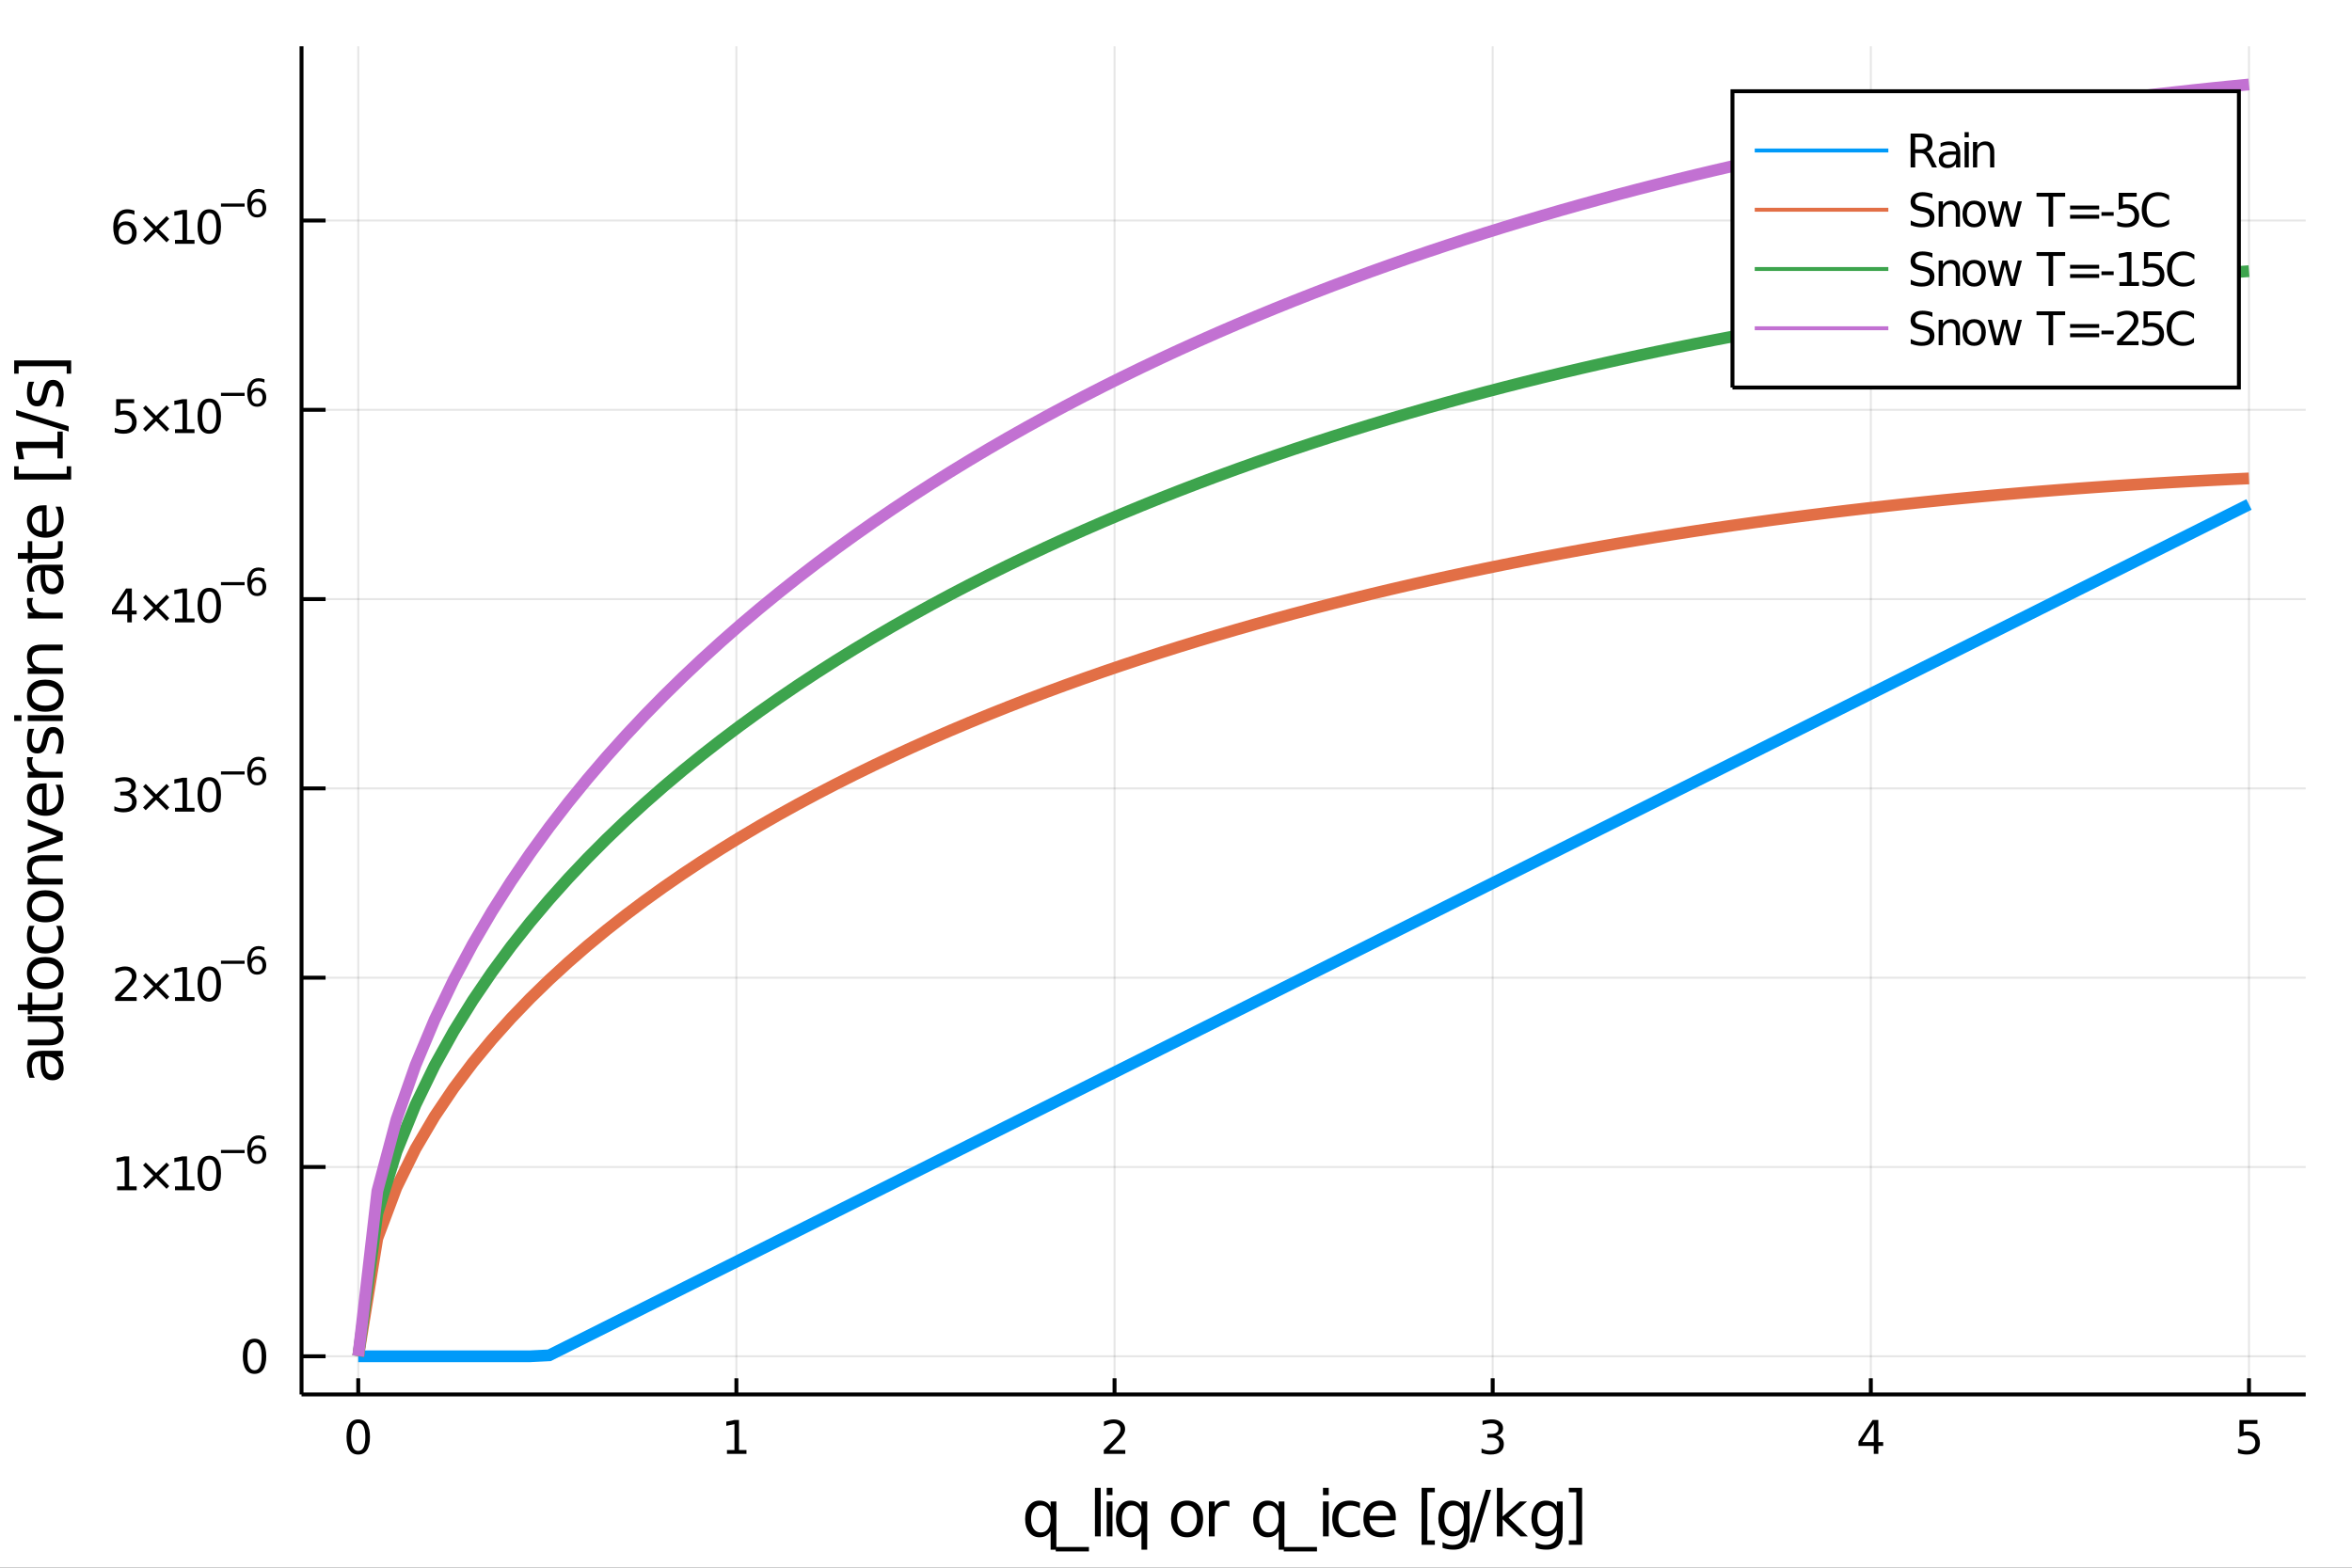 <?xml version="1.0" encoding="utf-8"?>
<svg xmlns="http://www.w3.org/2000/svg" xmlns:xlink="http://www.w3.org/1999/xlink" width="600" height="400" viewBox="0 0 2400 1600">
<rect x="0" y="0" width="2400" height="1600" fill="#333333" stroke="none"/>
<defs>
  <clipPath id="clip080">
    <rect x="0" y="0" width="2400" height="1600"/>
  </clipPath>
</defs>
<path clip-path="url(#clip080)" d="
M0 1600 L2400 1600 L2400 0 L0 0  Z
  " fill="#ffffff" fill-rule="evenodd" fill-opacity="1"/>
<defs>
  <clipPath id="clip081">
    <rect x="480" y="0" width="1681" height="1600"/>
  </clipPath>
</defs>
<path clip-path="url(#clip080)" d="
M307.678 1423.18 L2352.76 1423.18 L2352.76 47.244 L307.678 47.244  Z
  " fill="#ffffff" fill-rule="evenodd" fill-opacity="1"/>
<defs>
  <clipPath id="clip082">
    <rect x="307" y="47" width="2046" height="1377"/>
  </clipPath>
</defs>
<polyline clip-path="url(#clip082)" style="stroke:#000000; stroke-width:2; stroke-opacity:0.1; fill:none" points="
  365.554,1423.18 365.554,47.244 
  "/>
<polyline clip-path="url(#clip082)" style="stroke:#000000; stroke-width:2; stroke-opacity:0.1; fill:none" points="
  751.418,1423.18 751.418,47.244 
  "/>
<polyline clip-path="url(#clip082)" style="stroke:#000000; stroke-width:2; stroke-opacity:0.1; fill:none" points="
  1137.28,1423.18 1137.28,47.244 
  "/>
<polyline clip-path="url(#clip082)" style="stroke:#000000; stroke-width:2; stroke-opacity:0.1; fill:none" points="
  1523.15,1423.18 1523.15,47.244 
  "/>
<polyline clip-path="url(#clip082)" style="stroke:#000000; stroke-width:2; stroke-opacity:0.1; fill:none" points="
  1909.01,1423.18 1909.01,47.244 
  "/>
<polyline clip-path="url(#clip082)" style="stroke:#000000; stroke-width:2; stroke-opacity:0.1; fill:none" points="
  2294.88,1423.18 2294.88,47.244 
  "/>
<polyline clip-path="url(#clip080)" style="stroke:#000000; stroke-width:4; stroke-opacity:1; fill:none" points="
  307.678,1423.18 2352.76,1423.18 
  "/>
<polyline clip-path="url(#clip080)" style="stroke:#000000; stroke-width:4; stroke-opacity:1; fill:none" points="
  365.554,1423.18 365.554,1406.67 
  "/>
<polyline clip-path="url(#clip080)" style="stroke:#000000; stroke-width:4; stroke-opacity:1; fill:none" points="
  751.418,1423.18 751.418,1406.67 
  "/>
<polyline clip-path="url(#clip080)" style="stroke:#000000; stroke-width:4; stroke-opacity:1; fill:none" points="
  1137.28,1423.18 1137.28,1406.67 
  "/>
<polyline clip-path="url(#clip080)" style="stroke:#000000; stroke-width:4; stroke-opacity:1; fill:none" points="
  1523.15,1423.18 1523.15,1406.67 
  "/>
<polyline clip-path="url(#clip080)" style="stroke:#000000; stroke-width:4; stroke-opacity:1; fill:none" points="
  1909.01,1423.18 1909.01,1406.67 
  "/>
<polyline clip-path="url(#clip080)" style="stroke:#000000; stroke-width:4; stroke-opacity:1; fill:none" points="
  2294.88,1423.18 2294.88,1406.67 
  "/>
<path clip-path="url(#clip080)" d="M 0 0 M365.554 1452.37 Q361.943 1452.37 360.114 1455.94 Q358.309 1459.48 358.309 1466.61 Q358.309 1473.71 360.114 1477.28 Q361.943 1480.82 365.554 1480.82 Q369.188 1480.82 370.994 1477.28 Q372.822 1473.71 372.822 1466.61 Q372.822 1459.48 370.994 1455.94 Q369.188 1452.37 365.554 1452.37 M365.554 1448.67 Q371.364 1448.67 374.42 1453.27 Q377.498 1457.86 377.498 1466.61 Q377.498 1475.33 374.42 1479.94 Q371.364 1484.52 365.554 1484.52 Q359.744 1484.52 356.665 1479.94 Q353.61 1475.33 353.61 1466.61 Q353.61 1457.86 356.665 1453.27 Q359.744 1448.67 365.554 1448.67 Z" fill="#000000" fill-rule="evenodd" fill-opacity="1" /><path clip-path="url(#clip080)" d="M 0 0 M741.8 1479.92 L749.439 1479.92 L749.439 1453.55 L741.129 1455.22 L741.129 1450.96 L749.393 1449.29 L754.069 1449.29 L754.069 1479.92 L761.708 1479.92 L761.708 1483.85 L741.8 1483.85 L741.8 1479.92 Z" fill="#000000" fill-rule="evenodd" fill-opacity="1" /><path clip-path="url(#clip080)" d="M 0 0 M1131.94 1479.92 L1148.26 1479.92 L1148.26 1483.85 L1126.31 1483.85 L1126.31 1479.92 Q1128.97 1477.16 1133.56 1472.53 Q1138.16 1467.88 1139.34 1466.54 Q1141.59 1464.01 1142.47 1462.28 Q1143.37 1460.52 1143.37 1458.83 Q1143.37 1456.07 1141.43 1454.34 Q1139.51 1452.6 1136.4 1452.6 Q1134.2 1452.6 1131.75 1453.37 Q1129.32 1454.13 1126.54 1455.68 L1126.54 1450.96 Q1129.37 1449.82 1131.82 1449.25 Q1134.27 1448.67 1136.31 1448.67 Q1141.68 1448.67 1144.88 1451.35 Q1148.07 1454.04 1148.07 1458.53 Q1148.07 1460.66 1147.26 1462.58 Q1146.47 1464.48 1144.37 1467.07 Q1143.79 1467.74 1140.69 1470.96 Q1137.58 1474.15 1131.94 1479.92 Z" fill="#000000" fill-rule="evenodd" fill-opacity="1" /><path clip-path="url(#clip080)" d="M 0 0 M1527.4 1465.22 Q1530.75 1465.94 1532.63 1468.2 Q1534.52 1470.47 1534.52 1473.81 Q1534.52 1478.92 1531.01 1481.72 Q1527.49 1484.52 1521.01 1484.52 Q1518.83 1484.52 1516.52 1484.08 Q1514.22 1483.67 1511.77 1482.81 L1511.77 1478.3 Q1513.71 1479.43 1516.03 1480.01 Q1518.34 1480.59 1520.87 1480.59 Q1525.27 1480.59 1527.56 1478.85 Q1529.87 1477.12 1529.87 1473.81 Q1529.87 1470.75 1527.72 1469.04 Q1525.59 1467.3 1521.77 1467.3 L1517.74 1467.3 L1517.74 1463.46 L1521.96 1463.46 Q1525.4 1463.46 1527.23 1462.09 Q1529.06 1460.7 1529.06 1458.11 Q1529.06 1455.45 1527.16 1454.04 Q1525.29 1452.6 1521.77 1452.6 Q1519.85 1452.6 1517.65 1453.02 Q1515.45 1453.44 1512.81 1454.31 L1512.81 1450.15 Q1515.47 1449.41 1517.79 1449.04 Q1520.13 1448.67 1522.19 1448.67 Q1527.51 1448.67 1530.61 1451.1 Q1533.71 1453.5 1533.71 1457.63 Q1533.71 1460.5 1532.07 1462.49 Q1530.43 1464.45 1527.4 1465.22 Z" fill="#000000" fill-rule="evenodd" fill-opacity="1" /><path clip-path="url(#clip080)" d="M 0 0 M1912.02 1453.37 L1900.22 1471.81 L1912.02 1471.81 L1912.02 1453.37 M1910.79 1449.29 L1916.67 1449.29 L1916.67 1471.81 L1921.6 1471.81 L1921.6 1475.7 L1916.67 1475.7 L1916.67 1483.85 L1912.02 1483.85 L1912.02 1475.7 L1896.42 1475.7 L1896.42 1471.19 L1910.79 1449.29 Z" fill="#000000" fill-rule="evenodd" fill-opacity="1" /><path clip-path="url(#clip080)" d="M 0 0 M2285.15 1449.29 L2303.51 1449.29 L2303.51 1453.23 L2289.44 1453.23 L2289.44 1461.7 Q2290.46 1461.35 2291.47 1461.19 Q2292.49 1461 2293.51 1461 Q2299.3 1461 2302.68 1464.18 Q2306.06 1467.35 2306.06 1472.76 Q2306.06 1478.34 2302.58 1481.44 Q2299.11 1484.52 2292.79 1484.52 Q2290.62 1484.52 2288.35 1484.15 Q2286.1 1483.78 2283.7 1483.04 L2283.7 1478.34 Q2285.78 1479.48 2288 1480.03 Q2290.22 1480.59 2292.7 1480.59 Q2296.71 1480.59 2299.04 1478.48 Q2301.38 1476.38 2301.38 1472.76 Q2301.38 1469.15 2299.04 1467.05 Q2296.71 1464.94 2292.7 1464.94 Q2290.83 1464.94 2288.95 1465.36 Q2287.1 1465.77 2285.15 1466.65 L2285.15 1449.29 Z" fill="#000000" fill-rule="evenodd" fill-opacity="1" /><path clip-path="url(#clip080)" d="M 0 0 M1052.12 1550.25 Q1052.12 1556.71 1054.76 1560.4 Q1057.43 1564.07 1062.08 1564.07 Q1066.72 1564.07 1069.4 1560.4 Q1072.07 1556.71 1072.07 1550.25 Q1072.07 1543.79 1069.4 1540.13 Q1066.72 1536.44 1062.08 1536.44 Q1057.43 1536.44 1054.76 1540.13 Q1052.12 1543.79 1052.12 1550.25 M1072.07 1562.7 Q1070.23 1565.88 1067.39 1567.44 Q1064.59 1568.97 1060.65 1568.97 Q1054.18 1568.97 1050.11 1563.81 Q1046.07 1558.65 1046.07 1550.25 Q1046.07 1541.85 1050.11 1536.69 Q1054.18 1531.54 1060.65 1531.54 Q1064.59 1531.54 1067.39 1533.1 Q1070.23 1534.62 1072.07 1537.81 L1072.07 1532.4 L1077.93 1532.4 L1077.93 1581.6 L1072.07 1581.6 L1072.07 1562.7 Z" fill="#000000" fill-rule="evenodd" fill-opacity="1" /><path clip-path="url(#clip080)" d="M 0 0 M1111.16 1578.87 L1111.16 1583.42 L1077.29 1583.42 L1077.29 1578.87 L1111.16 1578.87 Z" fill="#000000" fill-rule="evenodd" fill-opacity="1" /><path clip-path="url(#clip080)" d="M 0 0 M1117.3 1518.52 L1123.16 1518.52 L1123.16 1568.04 L1117.3 1568.04 L1117.3 1518.52 Z" fill="#000000" fill-rule="evenodd" fill-opacity="1" /><path clip-path="url(#clip080)" d="M 0 0 M1129.3 1532.4 L1135.16 1532.4 L1135.16 1568.04 L1129.3 1568.04 L1129.3 1532.4 M1129.3 1518.52 L1135.16 1518.52 L1135.16 1525.93 L1129.3 1525.93 L1129.3 1518.52 Z" fill="#000000" fill-rule="evenodd" fill-opacity="1" /><path clip-path="url(#clip080)" d="M 0 0 M1144.8 1550.25 Q1144.8 1556.71 1147.44 1560.4 Q1150.12 1564.07 1154.76 1564.07 Q1159.41 1564.07 1162.08 1560.4 Q1164.76 1556.71 1164.76 1550.25 Q1164.76 1543.79 1162.08 1540.13 Q1159.41 1536.44 1154.76 1536.44 Q1150.12 1536.44 1147.44 1540.13 Q1144.8 1543.79 1144.8 1550.25 M1164.76 1562.7 Q1162.91 1565.88 1160.08 1567.44 Q1157.28 1568.97 1153.33 1568.97 Q1146.87 1568.97 1142.79 1563.81 Q1138.75 1558.65 1138.75 1550.25 Q1138.75 1541.85 1142.79 1536.69 Q1146.87 1531.54 1153.33 1531.54 Q1157.28 1531.54 1160.08 1533.1 Q1162.91 1534.62 1164.76 1537.81 L1164.76 1532.4 L1170.61 1532.4 L1170.61 1581.6 L1164.76 1581.6 L1164.76 1562.7 Z" fill="#000000" fill-rule="evenodd" fill-opacity="1" /><path clip-path="url(#clip080)" d="M 0 0 M1211.29 1536.5 Q1206.58 1536.5 1203.84 1540.19 Q1201.1 1543.85 1201.1 1550.25 Q1201.1 1556.65 1203.81 1560.34 Q1206.55 1564 1211.29 1564 Q1215.97 1564 1218.71 1560.31 Q1221.44 1556.62 1221.44 1550.25 Q1221.44 1543.92 1218.71 1540.23 Q1215.97 1536.5 1211.29 1536.5 M1211.29 1531.54 Q1218.93 1531.54 1223.29 1536.5 Q1227.65 1541.47 1227.65 1550.25 Q1227.65 1559 1223.29 1564 Q1218.93 1568.97 1211.29 1568.97 Q1203.62 1568.97 1199.26 1564 Q1194.93 1559 1194.93 1550.25 Q1194.93 1541.47 1199.26 1536.5 Q1203.62 1531.54 1211.29 1531.54 Z" fill="#000000" fill-rule="evenodd" fill-opacity="1" /><path clip-path="url(#clip080)" d="M 0 0 M1254.45 1537.87 Q1253.46 1537.3 1252.28 1537.04 Q1251.14 1536.76 1249.74 1536.76 Q1244.77 1536.76 1242.1 1540 Q1239.46 1543.22 1239.46 1549.27 L1239.46 1568.04 L1233.57 1568.04 L1233.57 1532.4 L1239.46 1532.4 L1239.46 1537.93 Q1241.3 1534.69 1244.26 1533.13 Q1247.22 1531.54 1251.46 1531.54 Q1252.06 1531.54 1252.79 1531.63 Q1253.53 1531.7 1254.42 1531.85 L1254.45 1537.87 Z" fill="#000000" fill-rule="evenodd" fill-opacity="1" /><path clip-path="url(#clip080)" d="M 0 0 M1284.81 1550.25 Q1284.81 1556.71 1287.46 1560.4 Q1290.13 1564.07 1294.78 1564.07 Q1299.42 1564.07 1302.1 1560.4 Q1304.77 1556.71 1304.77 1550.25 Q1304.77 1543.79 1302.1 1540.13 Q1299.42 1536.44 1294.78 1536.44 Q1290.13 1536.44 1287.46 1540.13 Q1284.81 1543.79 1284.81 1550.25 M1304.77 1562.7 Q1302.92 1565.88 1300.09 1567.44 Q1297.29 1568.97 1293.34 1568.97 Q1286.88 1568.97 1282.81 1563.81 Q1278.77 1558.65 1278.77 1550.25 Q1278.77 1541.85 1282.81 1536.69 Q1286.88 1531.54 1293.34 1531.54 Q1297.29 1531.54 1300.09 1533.1 Q1302.92 1534.62 1304.77 1537.81 L1304.77 1532.4 L1310.63 1532.4 L1310.63 1581.6 L1304.77 1581.6 L1304.77 1562.7 Z" fill="#000000" fill-rule="evenodd" fill-opacity="1" /><path clip-path="url(#clip080)" d="M 0 0 M1343.86 1578.87 L1343.86 1583.42 L1309.99 1583.42 L1309.99 1578.87 L1343.86 1578.87 Z" fill="#000000" fill-rule="evenodd" fill-opacity="1" /><path clip-path="url(#clip080)" d="M 0 0 M1350 1532.4 L1355.85 1532.4 L1355.85 1568.04 L1350 1568.04 L1350 1532.4 M1350 1518.52 L1355.85 1518.52 L1355.85 1525.93 L1350 1525.93 L1350 1518.52 Z" fill="#000000" fill-rule="evenodd" fill-opacity="1" /><path clip-path="url(#clip080)" d="M 0 0 M1387.65 1533.76 L1387.65 1539.24 Q1385.17 1537.87 1382.65 1537.2 Q1380.17 1536.5 1377.63 1536.5 Q1371.93 1536.5 1368.78 1540.13 Q1365.63 1543.73 1365.63 1550.25 Q1365.63 1556.78 1368.78 1560.4 Q1371.93 1564 1377.63 1564 Q1380.17 1564 1382.65 1563.33 Q1385.17 1562.63 1387.65 1561.26 L1387.65 1566.68 Q1385.2 1567.82 1382.56 1568.39 Q1379.95 1568.97 1376.99 1568.97 Q1368.94 1568.97 1364.19 1563.91 Q1359.45 1558.85 1359.45 1550.25 Q1359.45 1541.53 1364.23 1536.53 Q1369.03 1531.54 1377.37 1531.54 Q1380.08 1531.54 1382.65 1532.11 Q1385.23 1532.65 1387.65 1533.76 Z" fill="#000000" fill-rule="evenodd" fill-opacity="1" /><path clip-path="url(#clip080)" d="M 0 0 M1424.29 1548.76 L1424.29 1551.62 L1397.36 1551.62 Q1397.74 1557.67 1400.99 1560.85 Q1404.27 1564 1410.09 1564 Q1413.46 1564 1416.62 1563.17 Q1419.8 1562.35 1422.92 1560.69 L1422.92 1566.23 Q1419.77 1567.57 1416.46 1568.27 Q1413.15 1568.97 1409.74 1568.97 Q1401.21 1568.97 1396.21 1564 Q1391.25 1559.04 1391.25 1550.57 Q1391.25 1541.82 1395.96 1536.69 Q1400.7 1531.54 1408.72 1531.54 Q1415.92 1531.54 1420.08 1536.18 Q1424.29 1540.8 1424.29 1548.76 M1418.43 1547.04 Q1418.37 1542.23 1415.72 1539.37 Q1413.11 1536.5 1408.79 1536.5 Q1403.88 1536.5 1400.92 1539.27 Q1398 1542.04 1397.55 1547.07 L1418.43 1547.04 Z" fill="#000000" fill-rule="evenodd" fill-opacity="1" /><path clip-path="url(#clip080)" d="M 0 0 M1450.61 1518.52 L1464.1 1518.52 L1464.1 1523.07 L1456.46 1523.07 L1456.46 1572.09 L1464.1 1572.09 L1464.1 1576.64 L1450.61 1576.64 L1450.61 1518.52 Z" fill="#000000" fill-rule="evenodd" fill-opacity="1" /><path clip-path="url(#clip080)" d="M 0 0 M1493.7 1549.81 Q1493.7 1543.44 1491.06 1539.94 Q1488.45 1536.44 1483.71 1536.44 Q1479 1536.44 1476.36 1539.94 Q1473.75 1543.44 1473.75 1549.81 Q1473.75 1556.14 1476.36 1559.64 Q1479 1563.14 1483.71 1563.14 Q1488.45 1563.14 1491.06 1559.64 Q1493.7 1556.14 1493.7 1549.81 M1499.56 1563.62 Q1499.56 1572.72 1495.52 1577.15 Q1491.48 1581.6 1483.14 1581.6 Q1480.05 1581.6 1477.31 1581.13 Q1474.58 1580.68 1472 1579.72 L1472 1574.03 Q1474.58 1575.43 1477.09 1576.1 Q1479.6 1576.76 1482.21 1576.76 Q1487.98 1576.76 1490.84 1573.74 Q1493.7 1570.75 1493.7 1564.67 L1493.7 1561.77 Q1491.89 1564.92 1489.06 1566.48 Q1486.22 1568.04 1482.28 1568.04 Q1475.72 1568.04 1471.71 1563.05 Q1467.7 1558.05 1467.7 1549.81 Q1467.7 1541.53 1471.71 1536.53 Q1475.72 1531.54 1482.28 1531.54 Q1486.22 1531.54 1489.06 1533.1 Q1491.89 1534.66 1493.7 1537.81 L1493.7 1532.4 L1499.56 1532.4 L1499.56 1563.62 Z" fill="#000000" fill-rule="evenodd" fill-opacity="1" /><path clip-path="url(#clip080)" d="M 0 0 M1516.11 1520.52 L1521.52 1520.52 L1504.97 1574.09 L1499.56 1574.09 L1516.11 1520.52 Z" fill="#000000" fill-rule="evenodd" fill-opacity="1" /><path clip-path="url(#clip080)" d="M 0 0 M1527.44 1518.52 L1533.33 1518.52 L1533.33 1547.77 L1550.8 1532.4 L1558.28 1532.4 L1539.38 1549.07 L1559.08 1568.04 L1551.44 1568.04 L1533.33 1550.63 L1533.33 1568.04 L1527.44 1568.04 L1527.44 1518.52 Z" fill="#000000" fill-rule="evenodd" fill-opacity="1" /><path clip-path="url(#clip080)" d="M 0 0 M1588.68 1549.81 Q1588.68 1543.44 1586.04 1539.94 Q1583.43 1536.44 1578.69 1536.44 Q1573.98 1536.44 1571.33 1539.94 Q1568.72 1543.44 1568.72 1549.81 Q1568.72 1556.14 1571.33 1559.64 Q1573.98 1563.14 1578.69 1563.14 Q1583.43 1563.14 1586.04 1559.64 Q1588.68 1556.14 1588.68 1549.81 M1594.54 1563.62 Q1594.54 1572.72 1590.49 1577.15 Q1586.45 1581.6 1578.11 1581.6 Q1575.03 1581.6 1572.29 1581.13 Q1569.55 1580.68 1566.97 1579.72 L1566.97 1574.03 Q1569.55 1575.43 1572.07 1576.1 Q1574.58 1576.76 1577.19 1576.76 Q1582.95 1576.76 1585.82 1573.74 Q1588.68 1570.75 1588.68 1564.67 L1588.68 1561.77 Q1586.87 1564.92 1584.03 1566.48 Q1581.2 1568.04 1577.25 1568.04 Q1570.7 1568.04 1566.69 1563.05 Q1562.68 1558.05 1562.68 1549.81 Q1562.68 1541.53 1566.69 1536.53 Q1570.7 1531.54 1577.25 1531.54 Q1581.2 1531.54 1584.03 1533.1 Q1586.87 1534.66 1588.68 1537.81 L1588.68 1532.4 L1594.54 1532.4 L1594.54 1563.62 Z" fill="#000000" fill-rule="evenodd" fill-opacity="1" /><path clip-path="url(#clip080)" d="M 0 0 M1614.37 1518.52 L1614.37 1576.64 L1600.87 1576.64 L1600.87 1572.09 L1608.48 1572.09 L1608.48 1523.07 L1600.87 1523.07 L1600.87 1518.52 L1614.37 1518.52 Z" fill="#000000" fill-rule="evenodd" fill-opacity="1" /><polyline clip-path="url(#clip082)" style="stroke:#000000; stroke-width:2; stroke-opacity:0.1; fill:none" points="
  307.678,1384.24 2352.76,1384.24 
  "/>
<polyline clip-path="url(#clip082)" style="stroke:#000000; stroke-width:2; stroke-opacity:0.1; fill:none" points="
  307.678,1191.04 2352.76,1191.04 
  "/>
<polyline clip-path="url(#clip082)" style="stroke:#000000; stroke-width:2; stroke-opacity:0.1; fill:none" points="
  307.678,997.85 2352.76,997.85 
  "/>
<polyline clip-path="url(#clip082)" style="stroke:#000000; stroke-width:2; stroke-opacity:0.1; fill:none" points="
  307.678,804.656 2352.76,804.656 
  "/>
<polyline clip-path="url(#clip082)" style="stroke:#000000; stroke-width:2; stroke-opacity:0.1; fill:none" points="
  307.678,611.461 2352.76,611.461 
  "/>
<polyline clip-path="url(#clip082)" style="stroke:#000000; stroke-width:2; stroke-opacity:0.1; fill:none" points="
  307.678,418.267 2352.76,418.267 
  "/>
<polyline clip-path="url(#clip082)" style="stroke:#000000; stroke-width:2; stroke-opacity:0.1; fill:none" points="
  307.678,225.073 2352.76,225.073 
  "/>
<polyline clip-path="url(#clip080)" style="stroke:#000000; stroke-width:4; stroke-opacity:1; fill:none" points="
  307.678,1423.18 307.678,47.244 
  "/>
<polyline clip-path="url(#clip080)" style="stroke:#000000; stroke-width:4; stroke-opacity:1; fill:none" points="
  307.678,1384.24 332.219,1384.24 
  "/>
<polyline clip-path="url(#clip080)" style="stroke:#000000; stroke-width:4; stroke-opacity:1; fill:none" points="
  307.678,1191.04 332.219,1191.04 
  "/>
<polyline clip-path="url(#clip080)" style="stroke:#000000; stroke-width:4; stroke-opacity:1; fill:none" points="
  307.678,997.85 332.219,997.85 
  "/>
<polyline clip-path="url(#clip080)" style="stroke:#000000; stroke-width:4; stroke-opacity:1; fill:none" points="
  307.678,804.656 332.219,804.656 
  "/>
<polyline clip-path="url(#clip080)" style="stroke:#000000; stroke-width:4; stroke-opacity:1; fill:none" points="
  307.678,611.461 332.219,611.461 
  "/>
<polyline clip-path="url(#clip080)" style="stroke:#000000; stroke-width:4; stroke-opacity:1; fill:none" points="
  307.678,418.267 332.219,418.267 
  "/>
<polyline clip-path="url(#clip080)" style="stroke:#000000; stroke-width:4; stroke-opacity:1; fill:none" points="
  307.678,225.073 332.219,225.073 
  "/>
<path clip-path="url(#clip080)" d="M 0 0 M259.734 1370.04 Q256.123 1370.04 254.294 1373.6 Q252.489 1377.14 252.489 1384.27 Q252.489 1391.38 254.294 1394.94 Q256.123 1398.49 259.734 1398.49 Q263.368 1398.49 265.174 1394.94 Q267.002 1391.38 267.002 1384.27 Q267.002 1377.14 265.174 1373.6 Q263.368 1370.04 259.734 1370.04 M259.734 1366.33 Q265.544 1366.33 268.6 1370.94 Q271.678 1375.52 271.678 1384.27 Q271.678 1393 268.6 1397.61 Q265.544 1402.19 259.734 1402.19 Q253.924 1402.19 250.845 1397.61 Q247.79 1393 247.79 1384.27 Q247.79 1375.52 250.845 1370.94 Q253.924 1366.33 259.734 1366.33 Z" fill="#000000" fill-rule="evenodd" fill-opacity="1" /><path clip-path="url(#clip080)" d="M 0 0 M119.538 1210.84 L127.177 1210.84 L127.177 1184.47 L118.867 1186.14 L118.867 1181.88 L127.13 1180.21 L131.806 1180.21 L131.806 1210.84 L139.445 1210.84 L139.445 1214.77 L119.538 1214.77 L119.538 1210.84 Z" fill="#000000" fill-rule="evenodd" fill-opacity="1" /><path clip-path="url(#clip080)" d="M 0 0 M172.686 1189.31 L162.107 1199.93 L172.686 1210.51 L169.931 1213.31 L159.306 1202.69 L148.681 1213.31 L145.95 1210.51 L156.505 1199.93 L145.95 1189.31 L148.681 1186.51 L159.306 1197.13 L169.931 1186.51 L172.686 1189.31 Z" fill="#000000" fill-rule="evenodd" fill-opacity="1" /><path clip-path="url(#clip080)" d="M 0 0 M178.565 1210.84 L186.204 1210.84 L186.204 1184.47 L177.894 1186.14 L177.894 1181.88 L186.158 1180.21 L190.834 1180.21 L190.834 1210.84 L198.473 1210.84 L198.473 1214.77 L178.565 1214.77 L178.565 1210.84 Z" fill="#000000" fill-rule="evenodd" fill-opacity="1" /><path clip-path="url(#clip080)" d="M 0 0 M213.542 1183.29 Q209.931 1183.29 208.102 1186.86 Q206.297 1190.4 206.297 1197.53 Q206.297 1204.63 208.102 1208.2 Q209.931 1211.74 213.542 1211.74 Q217.176 1211.74 218.982 1208.2 Q220.811 1204.63 220.811 1197.53 Q220.811 1190.4 218.982 1186.86 Q217.176 1183.29 213.542 1183.29 M213.542 1179.59 Q219.352 1179.59 222.408 1184.19 Q225.486 1188.78 225.486 1197.53 Q225.486 1206.25 222.408 1210.86 Q219.352 1215.44 213.542 1215.44 Q207.732 1215.44 204.653 1210.86 Q201.598 1206.25 201.598 1197.53 Q201.598 1188.78 204.653 1184.19 Q207.732 1179.59 213.542 1179.59 Z" fill="#000000" fill-rule="evenodd" fill-opacity="1" /><path clip-path="url(#clip080)" d="M 0 0 M225.486 1173.69 L249.598 1173.69 L249.598 1176.89 L225.486 1176.89 L225.486 1173.69 Z" fill="#000000" fill-rule="evenodd" fill-opacity="1" /><path clip-path="url(#clip080)" d="M 0 0 M262.312 1171.81 Q259.754 1171.81 258.25 1173.56 Q256.764 1175.31 256.764 1178.35 Q256.764 1181.38 258.25 1183.15 Q259.754 1184.9 262.312 1184.9 Q264.87 1184.9 266.356 1183.15 Q267.86 1181.38 267.86 1178.35 Q267.86 1175.31 266.356 1173.56 Q264.87 1171.81 262.312 1171.81 M269.854 1159.9 L269.854 1163.36 Q268.425 1162.69 266.958 1162.33 Q265.509 1161.97 264.08 1161.97 Q260.318 1161.97 258.325 1164.51 Q256.35 1167.05 256.068 1172.18 Q257.178 1170.55 258.851 1169.68 Q260.525 1168.8 262.538 1168.8 Q266.769 1168.8 269.214 1171.37 Q271.678 1173.93 271.678 1178.35 Q271.678 1182.68 269.12 1185.29 Q266.563 1187.91 262.312 1187.91 Q257.441 1187.91 254.864 1184.18 Q252.287 1180.44 252.287 1173.35 Q252.287 1166.69 255.447 1162.74 Q258.607 1158.77 263.929 1158.77 Q265.359 1158.77 266.807 1159.06 Q268.274 1159.34 269.854 1159.9 Z" fill="#000000" fill-rule="evenodd" fill-opacity="1" /><path clip-path="url(#clip080)" d="M 0 0 M123.126 1017.64 L139.445 1017.64 L139.445 1021.58 L117.501 1021.58 L117.501 1017.64 Q120.163 1014.89 124.746 1010.26 Q129.353 1005.61 130.533 1004.26 Q132.779 1001.74 133.658 1000 Q134.561 998.244 134.561 996.554 Q134.561 993.8 132.617 992.064 Q130.695 990.328 127.593 990.328 Q125.394 990.328 122.941 991.091 Q120.51 991.855 117.732 993.406 L117.732 988.684 Q120.556 987.55 123.01 986.971 Q125.464 986.392 127.501 986.392 Q132.871 986.392 136.066 989.078 Q139.26 991.763 139.26 996.253 Q139.26 998.383 138.45 1000.3 Q137.663 1002.2 135.556 1004.8 Q134.978 1005.47 131.876 1008.68 Q128.774 1011.88 123.126 1017.64 Z" fill="#000000" fill-rule="evenodd" fill-opacity="1" /><path clip-path="url(#clip080)" d="M 0 0 M172.686 996.115 L162.107 1006.74 L172.686 1017.32 L169.931 1020.12 L159.306 1009.49 L148.681 1020.12 L145.95 1017.32 L156.505 1006.74 L145.95 996.115 L148.681 993.314 L159.306 1003.94 L169.931 993.314 L172.686 996.115 Z" fill="#000000" fill-rule="evenodd" fill-opacity="1" /><path clip-path="url(#clip080)" d="M 0 0 M178.565 1017.64 L186.204 1017.64 L186.204 991.277 L177.894 992.943 L177.894 988.684 L186.158 987.017 L190.834 987.017 L190.834 1017.64 L198.473 1017.64 L198.473 1021.58 L178.565 1021.58 L178.565 1017.64 Z" fill="#000000" fill-rule="evenodd" fill-opacity="1" /><path clip-path="url(#clip080)" d="M 0 0 M213.542 990.096 Q209.931 990.096 208.102 993.661 Q206.297 997.203 206.297 1004.33 Q206.297 1011.44 208.102 1015 Q209.931 1018.54 213.542 1018.54 Q217.176 1018.54 218.982 1015 Q220.811 1011.44 220.811 1004.33 Q220.811 997.203 218.982 993.661 Q217.176 990.096 213.542 990.096 M213.542 986.392 Q219.352 986.392 222.408 990.999 Q225.486 995.582 225.486 1004.33 Q225.486 1013.06 222.408 1017.67 Q219.352 1022.25 213.542 1022.25 Q207.732 1022.25 204.653 1017.67 Q201.598 1013.06 201.598 1004.33 Q201.598 995.582 204.653 990.999 Q207.732 986.392 213.542 986.392 Z" fill="#000000" fill-rule="evenodd" fill-opacity="1" /><path clip-path="url(#clip080)" d="M 0 0 M225.486 980.494 L249.598 980.494 L249.598 983.691 L225.486 983.691 L225.486 980.494 Z" fill="#000000" fill-rule="evenodd" fill-opacity="1" /><path clip-path="url(#clip080)" d="M 0 0 M262.312 978.613 Q259.754 978.613 258.25 980.362 Q256.764 982.111 256.764 985.158 Q256.764 988.186 258.25 989.954 Q259.754 991.703 262.312 991.703 Q264.87 991.703 266.356 989.954 Q267.86 988.186 267.86 985.158 Q267.86 982.111 266.356 980.362 Q264.87 978.613 262.312 978.613 M269.854 966.708 L269.854 970.168 Q268.425 969.491 266.958 969.134 Q265.509 968.776 264.08 968.776 Q260.318 968.776 258.325 971.316 Q256.35 973.855 256.068 978.989 Q257.178 977.353 258.851 976.488 Q260.525 975.604 262.538 975.604 Q266.769 975.604 269.214 978.18 Q271.678 980.738 271.678 985.158 Q271.678 989.484 269.12 992.098 Q266.563 994.712 262.312 994.712 Q257.441 994.712 254.864 990.988 Q252.287 987.246 252.287 980.155 Q252.287 973.497 255.447 969.548 Q258.607 965.579 263.929 965.579 Q265.359 965.579 266.807 965.861 Q268.274 966.143 269.854 966.708 Z" fill="#000000" fill-rule="evenodd" fill-opacity="1" /><path clip-path="url(#clip080)" d="M 0 0 M132.316 809.749 Q135.672 810.467 137.547 812.735 Q139.445 815.004 139.445 818.337 Q139.445 823.453 135.927 826.254 Q132.408 829.054 125.927 829.054 Q123.751 829.054 121.436 828.615 Q119.144 828.198 116.691 827.341 L116.691 822.828 Q118.635 823.962 120.95 824.541 Q123.265 825.119 125.788 825.119 Q130.186 825.119 132.478 823.383 Q134.792 821.647 134.792 818.337 Q134.792 815.281 132.64 813.568 Q130.51 811.832 126.691 811.832 L122.663 811.832 L122.663 807.99 L126.876 807.99 Q130.325 807.99 132.154 806.624 Q133.982 805.235 133.982 802.643 Q133.982 799.98 132.084 798.568 Q130.209 797.133 126.691 797.133 Q124.769 797.133 122.57 797.55 Q120.371 797.967 117.732 798.846 L117.732 794.68 Q120.394 793.939 122.709 793.568 Q125.047 793.198 127.107 793.198 Q132.431 793.198 135.533 795.629 Q138.635 798.036 138.635 802.156 Q138.635 805.027 136.992 807.017 Q135.348 808.985 132.316 809.749 Z" fill="#000000" fill-rule="evenodd" fill-opacity="1" /><path clip-path="url(#clip080)" d="M 0 0 M172.686 802.92 L162.107 813.545 L172.686 824.124 L169.931 826.925 L159.306 816.3 L148.681 826.925 L145.95 824.124 L156.505 813.545 L145.95 802.92 L148.681 800.119 L159.306 810.744 L169.931 800.119 L172.686 802.92 Z" fill="#000000" fill-rule="evenodd" fill-opacity="1" /><path clip-path="url(#clip080)" d="M 0 0 M178.565 824.448 L186.204 824.448 L186.204 798.082 L177.894 799.749 L177.894 795.49 L186.158 793.823 L190.834 793.823 L190.834 824.448 L198.473 824.448 L198.473 828.383 L178.565 828.383 L178.565 824.448 Z" fill="#000000" fill-rule="evenodd" fill-opacity="1" /><path clip-path="url(#clip080)" d="M 0 0 M213.542 796.902 Q209.931 796.902 208.102 800.467 Q206.297 804.008 206.297 811.138 Q206.297 818.244 208.102 821.809 Q209.931 825.351 213.542 825.351 Q217.176 825.351 218.982 821.809 Q220.811 818.244 220.811 811.138 Q220.811 804.008 218.982 800.467 Q217.176 796.902 213.542 796.902 M213.542 793.198 Q219.352 793.198 222.408 797.805 Q225.486 802.388 225.486 811.138 Q225.486 819.865 222.408 824.471 Q219.352 829.054 213.542 829.054 Q207.732 829.054 204.653 824.471 Q201.598 819.865 201.598 811.138 Q201.598 802.388 204.653 797.805 Q207.732 793.198 213.542 793.198 Z" fill="#000000" fill-rule="evenodd" fill-opacity="1" /><path clip-path="url(#clip080)" d="M 0 0 M225.486 787.299 L249.598 787.299 L249.598 790.497 L225.486 790.497 L225.486 787.299 Z" fill="#000000" fill-rule="evenodd" fill-opacity="1" /><path clip-path="url(#clip080)" d="M 0 0 M262.312 785.419 Q259.754 785.419 258.25 787.168 Q256.764 788.917 256.764 791.964 Q256.764 794.992 258.25 796.76 Q259.754 798.509 262.312 798.509 Q264.87 798.509 266.356 796.76 Q267.86 794.992 267.86 791.964 Q267.86 788.917 266.356 787.168 Q264.87 785.419 262.312 785.419 M269.854 773.513 L269.854 776.974 Q268.425 776.297 266.958 775.94 Q265.509 775.582 264.08 775.582 Q260.318 775.582 258.325 778.121 Q256.35 780.66 256.068 785.795 Q257.178 784.159 258.851 783.293 Q260.525 782.409 262.538 782.409 Q266.769 782.409 269.214 784.986 Q271.678 787.544 271.678 791.964 Q271.678 796.29 269.12 798.904 Q266.563 801.518 262.312 801.518 Q257.441 801.518 254.864 797.794 Q252.287 794.051 252.287 786.961 Q252.287 780.303 255.447 776.353 Q258.607 772.385 263.929 772.385 Q265.359 772.385 266.807 772.667 Q268.274 772.949 269.854 773.513 Z" fill="#000000" fill-rule="evenodd" fill-opacity="1" /><path clip-path="url(#clip080)" d="M 0 0 M129.862 604.703 L118.056 623.152 L129.862 623.152 L129.862 604.703 M128.635 600.629 L134.515 600.629 L134.515 623.152 L139.445 623.152 L139.445 627.041 L134.515 627.041 L134.515 635.189 L129.862 635.189 L129.862 627.041 L114.26 627.041 L114.26 622.527 L128.635 600.629 Z" fill="#000000" fill-rule="evenodd" fill-opacity="1" /><path clip-path="url(#clip080)" d="M 0 0 M172.686 609.726 L162.107 620.351 L172.686 630.93 L169.931 633.731 L159.306 623.106 L148.681 633.731 L145.95 630.93 L156.505 620.351 L145.95 609.726 L148.681 606.925 L159.306 617.55 L169.931 606.925 L172.686 609.726 Z" fill="#000000" fill-rule="evenodd" fill-opacity="1" /><path clip-path="url(#clip080)" d="M 0 0 M178.565 631.254 L186.204 631.254 L186.204 604.888 L177.894 606.555 L177.894 602.296 L186.158 600.629 L190.834 600.629 L190.834 631.254 L198.473 631.254 L198.473 635.189 L178.565 635.189 L178.565 631.254 Z" fill="#000000" fill-rule="evenodd" fill-opacity="1" /><path clip-path="url(#clip080)" d="M 0 0 M213.542 603.708 Q209.931 603.708 208.102 607.272 Q206.297 610.814 206.297 617.944 Q206.297 625.05 208.102 628.615 Q209.931 632.156 213.542 632.156 Q217.176 632.156 218.982 628.615 Q220.811 625.05 220.811 617.944 Q220.811 610.814 218.982 607.272 Q217.176 603.708 213.542 603.708 M213.542 600.004 Q219.352 600.004 222.408 604.61 Q225.486 609.194 225.486 617.944 Q225.486 626.67 222.408 631.277 Q219.352 635.86 213.542 635.86 Q207.732 635.86 204.653 631.277 Q201.598 626.67 201.598 617.944 Q201.598 609.194 204.653 604.61 Q207.732 600.004 213.542 600.004 Z" fill="#000000" fill-rule="evenodd" fill-opacity="1" /><path clip-path="url(#clip080)" d="M 0 0 M225.486 594.105 L249.598 594.105 L249.598 597.303 L225.486 597.303 L225.486 594.105 Z" fill="#000000" fill-rule="evenodd" fill-opacity="1" /><path clip-path="url(#clip080)" d="M 0 0 M262.312 592.224 Q259.754 592.224 258.25 593.974 Q256.764 595.723 256.764 598.77 Q256.764 601.798 258.25 603.566 Q259.754 605.315 262.312 605.315 Q264.87 605.315 266.356 603.566 Q267.86 601.798 267.86 598.77 Q267.86 595.723 266.356 593.974 Q264.87 592.224 262.312 592.224 M269.854 580.319 L269.854 583.78 Q268.425 583.103 266.958 582.745 Q265.509 582.388 264.08 582.388 Q260.318 582.388 258.325 584.927 Q256.35 587.466 256.068 592.601 Q257.178 590.964 258.851 590.099 Q260.525 589.215 262.538 589.215 Q266.769 589.215 269.214 591.792 Q271.678 594.35 271.678 598.77 Q271.678 603.095 269.12 605.71 Q266.563 608.324 262.312 608.324 Q257.441 608.324 254.864 604.6 Q252.287 600.857 252.287 593.767 Q252.287 587.109 255.447 583.159 Q258.607 579.191 263.929 579.191 Q265.359 579.191 266.807 579.473 Q268.274 579.755 269.854 580.319 Z" fill="#000000" fill-rule="evenodd" fill-opacity="1" /><path clip-path="url(#clip080)" d="M 0 0 M118.543 407.435 L136.899 407.435 L136.899 411.37 L122.825 411.37 L122.825 419.842 Q123.843 419.495 124.862 419.333 Q125.88 419.148 126.899 419.148 Q132.686 419.148 136.066 422.319 Q139.445 425.49 139.445 430.907 Q139.445 436.485 135.973 439.587 Q132.501 442.666 126.181 442.666 Q124.005 442.666 121.737 442.296 Q119.492 441.925 117.084 441.184 L117.084 436.485 Q119.168 437.62 121.39 438.175 Q123.612 438.731 126.089 438.731 Q130.093 438.731 132.431 436.624 Q134.769 434.518 134.769 430.907 Q134.769 427.296 132.431 425.189 Q130.093 423.083 126.089 423.083 Q124.214 423.083 122.339 423.499 Q120.487 423.916 118.543 424.796 L118.543 407.435 Z" fill="#000000" fill-rule="evenodd" fill-opacity="1" /><path clip-path="url(#clip080)" d="M 0 0 M172.686 416.532 L162.107 427.157 L172.686 437.735 L169.931 440.536 L159.306 429.911 L148.681 440.536 L145.95 437.735 L156.505 427.157 L145.95 416.532 L148.681 413.731 L159.306 424.356 L169.931 413.731 L172.686 416.532 Z" fill="#000000" fill-rule="evenodd" fill-opacity="1" /><path clip-path="url(#clip080)" d="M 0 0 M178.565 438.059 L186.204 438.059 L186.204 411.694 L177.894 413.361 L177.894 409.101 L186.158 407.435 L190.834 407.435 L190.834 438.059 L198.473 438.059 L198.473 441.995 L178.565 441.995 L178.565 438.059 Z" fill="#000000" fill-rule="evenodd" fill-opacity="1" /><path clip-path="url(#clip080)" d="M 0 0 M213.542 410.513 Q209.931 410.513 208.102 414.078 Q206.297 417.62 206.297 424.749 Q206.297 431.856 208.102 435.421 Q209.931 438.962 213.542 438.962 Q217.176 438.962 218.982 435.421 Q220.811 431.856 220.811 424.749 Q220.811 417.62 218.982 414.078 Q217.176 410.513 213.542 410.513 M213.542 406.81 Q219.352 406.81 222.408 411.416 Q225.486 415.999 225.486 424.749 Q225.486 433.476 222.408 438.083 Q219.352 442.666 213.542 442.666 Q207.732 442.666 204.653 438.083 Q201.598 433.476 201.598 424.749 Q201.598 415.999 204.653 411.416 Q207.732 406.81 213.542 406.81 Z" fill="#000000" fill-rule="evenodd" fill-opacity="1" /><path clip-path="url(#clip080)" d="M 0 0 M225.486 400.911 L249.598 400.911 L249.598 404.108 L225.486 404.108 L225.486 400.911 Z" fill="#000000" fill-rule="evenodd" fill-opacity="1" /><path clip-path="url(#clip080)" d="M 0 0 M262.312 399.03 Q259.754 399.03 258.25 400.779 Q256.764 402.528 256.764 405.575 Q256.764 408.603 258.25 410.371 Q259.754 412.12 262.312 412.12 Q264.87 412.12 266.356 410.371 Q267.86 408.603 267.86 405.575 Q267.86 402.528 266.356 400.779 Q264.87 399.03 262.312 399.03 M269.854 387.125 L269.854 390.586 Q268.425 389.908 266.958 389.551 Q265.509 389.194 264.08 389.194 Q260.318 389.194 258.325 391.733 Q256.35 394.272 256.068 399.406 Q257.178 397.77 258.851 396.905 Q260.525 396.021 262.538 396.021 Q266.769 396.021 269.214 398.598 Q271.678 401.155 271.678 405.575 Q271.678 409.901 269.12 412.515 Q266.563 415.13 262.312 415.13 Q257.441 415.13 254.864 411.406 Q252.287 407.663 252.287 400.572 Q252.287 393.914 255.447 389.965 Q258.607 385.996 263.929 385.996 Q265.359 385.996 266.807 386.279 Q268.274 386.561 269.854 387.125 Z" fill="#000000" fill-rule="evenodd" fill-opacity="1" /><path clip-path="url(#clip080)" d="M 0 0 M127.917 229.657 Q124.769 229.657 122.918 231.81 Q121.089 233.963 121.089 237.712 Q121.089 241.439 122.918 243.615 Q124.769 245.768 127.917 245.768 Q131.066 245.768 132.894 243.615 Q134.746 241.439 134.746 237.712 Q134.746 233.963 132.894 231.81 Q131.066 229.657 127.917 229.657 M137.2 215.004 L137.2 219.264 Q135.441 218.43 133.635 217.99 Q131.853 217.551 130.093 217.551 Q125.464 217.551 123.01 220.676 Q120.58 223.801 120.232 230.12 Q121.598 228.106 123.658 227.041 Q125.718 225.953 128.195 225.953 Q133.404 225.953 136.413 229.125 Q139.445 232.273 139.445 237.712 Q139.445 243.037 136.297 246.254 Q133.149 249.472 127.917 249.472 Q121.922 249.472 118.751 244.888 Q115.58 240.282 115.58 231.555 Q115.58 223.361 119.468 218.5 Q123.357 213.615 129.908 213.615 Q131.667 213.615 133.45 213.963 Q135.255 214.31 137.2 215.004 Z" fill="#000000" fill-rule="evenodd" fill-opacity="1" /><path clip-path="url(#clip080)" d="M 0 0 M172.686 223.338 L162.107 233.963 L172.686 244.541 L169.931 247.342 L159.306 236.717 L148.681 247.342 L145.95 244.541 L156.505 233.963 L145.95 223.338 L148.681 220.537 L159.306 231.162 L169.931 220.537 L172.686 223.338 Z" fill="#000000" fill-rule="evenodd" fill-opacity="1" /><path clip-path="url(#clip080)" d="M 0 0 M178.565 244.865 L186.204 244.865 L186.204 218.5 L177.894 220.166 L177.894 215.907 L186.158 214.24 L190.834 214.24 L190.834 244.865 L198.473 244.865 L198.473 248.8 L178.565 248.8 L178.565 244.865 Z" fill="#000000" fill-rule="evenodd" fill-opacity="1" /><path clip-path="url(#clip080)" d="M 0 0 M213.542 217.319 Q209.931 217.319 208.102 220.884 Q206.297 224.426 206.297 231.555 Q206.297 238.662 208.102 242.226 Q209.931 245.768 213.542 245.768 Q217.176 245.768 218.982 242.226 Q220.811 238.662 220.811 231.555 Q220.811 224.426 218.982 220.884 Q217.176 217.319 213.542 217.319 M213.542 213.615 Q219.352 213.615 222.408 218.222 Q225.486 222.805 225.486 231.555 Q225.486 240.282 222.408 244.888 Q219.352 249.472 213.542 249.472 Q207.732 249.472 204.653 244.888 Q201.598 240.282 201.598 231.555 Q201.598 222.805 204.653 218.222 Q207.732 213.615 213.542 213.615 Z" fill="#000000" fill-rule="evenodd" fill-opacity="1" /><path clip-path="url(#clip080)" d="M 0 0 M225.486 207.717 L249.598 207.717 L249.598 210.914 L225.486 210.914 L225.486 207.717 Z" fill="#000000" fill-rule="evenodd" fill-opacity="1" /><path clip-path="url(#clip080)" d="M 0 0 M262.312 205.836 Q259.754 205.836 258.25 207.585 Q256.764 209.334 256.764 212.381 Q256.764 215.409 258.25 217.177 Q259.754 218.926 262.312 218.926 Q264.87 218.926 266.356 217.177 Q267.86 215.409 267.86 212.381 Q267.86 209.334 266.356 207.585 Q264.87 205.836 262.312 205.836 M269.854 193.931 L269.854 197.391 Q268.425 196.714 266.958 196.357 Q265.509 195.999 264.08 195.999 Q260.318 195.999 258.325 198.539 Q256.35 201.078 256.068 206.212 Q257.178 204.576 258.851 203.711 Q260.525 202.827 262.538 202.827 Q266.769 202.827 269.214 205.403 Q271.678 207.961 271.678 212.381 Q271.678 216.707 269.12 219.321 Q266.563 221.935 262.312 221.935 Q257.441 221.935 254.864 218.211 Q252.287 214.469 252.287 207.378 Q252.287 200.72 255.447 196.771 Q258.607 192.802 263.929 192.802 Q265.359 192.802 266.807 193.084 Q268.274 193.366 269.854 193.931 Z" fill="#000000" fill-rule="evenodd" fill-opacity="1" /><path clip-path="url(#clip080)" d="M 0 0 M46.085 1084.12 Q46.085 1091.21 47.708 1093.95 Q49.331 1096.69 53.246 1096.69 Q56.365 1096.69 58.211 1094.65 Q60.026 1092.58 60.026 1089.05 Q60.026 1084.18 56.588 1081.25 Q53.119 1078.29 47.39 1078.29 L46.085 1078.29 L46.085 1084.12 M43.666 1072.44 L64.004 1072.44 L64.004 1078.29 L58.593 1078.29 Q61.84 1080.3 63.399 1083.29 Q64.927 1086.28 64.927 1090.61 Q64.927 1096.08 61.872 1099.33 Q58.784 1102.55 53.628 1102.55 Q47.612 1102.55 44.557 1098.53 Q41.501 1094.49 41.501 1086.5 L41.501 1078.29 L40.928 1078.29 Q36.886 1078.29 34.69 1080.97 Q32.462 1083.61 32.462 1088.41 Q32.462 1091.47 33.194 1094.37 Q33.926 1097.26 35.39 1099.94 L29.98 1099.94 Q28.738 1096.72 28.133 1093.7 Q27.497 1090.67 27.497 1087.81 Q27.497 1080.07 31.507 1076.25 Q35.518 1072.44 43.666 1072.44 Z" fill="#000000" fill-rule="evenodd" fill-opacity="1" /><path clip-path="url(#clip080)" d="M 0 0 M49.936 1066.9 L28.356 1066.9 L28.356 1061.04 L49.713 1061.04 Q54.774 1061.04 57.32 1059.07 Q59.835 1057.09 59.835 1053.15 Q59.835 1048.4 56.811 1045.67 Q53.787 1042.9 48.567 1042.9 L28.356 1042.9 L28.356 1037.04 L64.004 1037.04 L64.004 1042.9 L58.53 1042.9 Q61.776 1045.03 63.368 1047.86 Q64.927 1050.66 64.927 1054.39 Q64.927 1060.53 61.108 1063.71 Q57.288 1066.9 49.936 1066.9 M27.497 1052.16 L27.497 1052.16 Z" fill="#000000" fill-rule="evenodd" fill-opacity="1" /><path clip-path="url(#clip080)" d="M 0 0 M18.235 1025.11 L28.356 1025.11 L28.356 1013.04 L32.908 1013.04 L32.908 1025.11 L52.259 1025.11 Q56.62 1025.11 57.861 1023.93 Q59.103 1022.72 59.103 1019.06 L59.103 1013.04 L64.004 1013.04 L64.004 1019.06 Q64.004 1025.84 61.49 1028.42 Q58.943 1030.99 52.259 1030.99 L32.908 1030.99 L32.908 1035.29 L28.356 1035.29 L28.356 1030.99 L18.235 1030.99 L18.235 1025.11 Z" fill="#000000" fill-rule="evenodd" fill-opacity="1" /><path clip-path="url(#clip080)" d="M 0 0 M32.462 993.087 Q32.462 997.797 36.154 1000.53 Q39.815 1003.27 46.212 1003.27 Q52.609 1003.27 56.302 1000.57 Q59.962 997.829 59.962 993.087 Q59.962 988.408 56.27 985.671 Q52.578 982.933 46.212 982.933 Q39.878 982.933 36.186 985.671 Q32.462 988.408 32.462 993.087 M27.497 993.087 Q27.497 985.448 32.462 981.087 Q37.427 976.727 46.212 976.727 Q54.965 976.727 59.962 981.087 Q64.927 985.448 64.927 993.087 Q64.927 1000.76 59.962 1005.12 Q54.965 1009.45 46.212 1009.45 Q37.427 1009.45 32.462 1005.12 Q27.497 1000.76 27.497 993.087 Z" fill="#000000" fill-rule="evenodd" fill-opacity="1" /><path clip-path="url(#clip080)" d="M 0 0 M29.725 944.93 L35.199 944.93 Q33.831 947.413 33.162 949.927 Q32.462 952.41 32.462 954.956 Q32.462 960.653 36.09 963.804 Q39.687 966.956 46.212 966.956 Q52.737 966.956 56.365 963.804 Q59.962 960.653 59.962 954.956 Q59.962 952.41 59.294 949.927 Q58.593 947.413 57.225 944.93 L62.636 944.93 Q63.781 947.381 64.354 950.023 Q64.927 952.633 64.927 955.593 Q64.927 963.645 59.866 968.388 Q54.806 973.13 46.212 973.13 Q37.491 973.13 32.494 968.356 Q27.497 963.55 27.497 955.211 Q27.497 952.505 28.07 949.927 Q28.611 947.349 29.725 944.93 Z" fill="#000000" fill-rule="evenodd" fill-opacity="1" /><path clip-path="url(#clip080)" d="M 0 0 M32.462 924.974 Q32.462 929.684 36.154 932.422 Q39.815 935.159 46.212 935.159 Q52.609 935.159 56.302 932.453 Q59.962 929.716 59.962 924.974 Q59.962 920.295 56.27 917.558 Q52.578 914.82 46.212 914.82 Q39.878 914.82 36.186 917.558 Q32.462 920.295 32.462 924.974 M27.497 924.974 Q27.497 917.335 32.462 912.974 Q37.427 908.614 46.212 908.614 Q54.965 908.614 59.962 912.974 Q64.927 917.335 64.927 924.974 Q64.927 932.644 59.962 937.005 Q54.965 941.334 46.212 941.334 Q37.427 941.334 32.462 937.005 Q27.497 932.644 27.497 924.974 Z" fill="#000000" fill-rule="evenodd" fill-opacity="1" /><path clip-path="url(#clip080)" d="M 0 0 M42.488 872.839 L64.004 872.839 L64.004 878.695 L42.679 878.695 Q37.618 878.695 35.104 880.668 Q32.589 882.642 32.589 886.588 Q32.589 891.331 35.613 894.068 Q38.637 896.805 43.857 896.805 L64.004 896.805 L64.004 902.694 L28.356 902.694 L28.356 896.805 L33.894 896.805 Q30.68 894.705 29.088 891.872 Q27.497 889.007 27.497 885.284 Q27.497 879.141 31.316 875.99 Q35.104 872.839 42.488 872.839 Z" fill="#000000" fill-rule="evenodd" fill-opacity="1" /><path clip-path="url(#clip080)" d="M 0 0 M28.356 870.897 L28.356 864.69 L58.275 853.55 L28.356 842.41 L28.356 836.204 L64.004 849.572 L64.004 857.529 L28.356 870.897 Z" fill="#000000" fill-rule="evenodd" fill-opacity="1" /><path clip-path="url(#clip080)" d="M 0 0 M44.716 799.569 L47.581 799.569 L47.581 826.496 Q53.628 826.114 56.811 822.868 Q59.962 819.589 59.962 813.765 Q59.962 810.391 59.134 807.24 Q58.307 804.057 56.652 800.938 L62.19 800.938 Q63.527 804.089 64.227 807.399 Q64.927 810.709 64.927 814.115 Q64.927 822.645 59.962 827.642 Q54.997 832.607 46.53 832.607 Q37.777 832.607 32.653 827.897 Q27.497 823.154 27.497 815.133 Q27.497 807.94 32.144 803.771 Q36.759 799.569 44.716 799.569 M42.997 805.426 Q38.191 805.489 35.327 808.131 Q32.462 810.741 32.462 815.07 Q32.462 819.971 35.231 822.931 Q38 825.86 43.029 826.305 L42.997 805.426 Z" fill="#000000" fill-rule="evenodd" fill-opacity="1" /><path clip-path="url(#clip080)" d="M 0 0 M33.831 772.77 Q33.258 773.756 33.003 774.934 Q32.717 776.08 32.717 777.48 Q32.717 782.446 35.963 785.119 Q39.178 787.761 45.225 787.761 L64.004 787.761 L64.004 793.649 L28.356 793.649 L28.356 787.761 L33.894 787.761 Q30.648 785.915 29.088 782.955 Q27.497 779.995 27.497 775.762 Q27.497 775.157 27.592 774.425 Q27.656 773.693 27.815 772.801 L33.831 772.77 Z" fill="#000000" fill-rule="evenodd" fill-opacity="1" /><path clip-path="url(#clip080)" d="M 0 0 M29.407 743.901 L34.945 743.901 Q33.672 746.384 33.035 749.057 Q32.398 751.731 32.398 754.596 Q32.398 758.956 33.735 761.152 Q35.072 763.317 37.746 763.317 Q39.783 763.317 40.96 761.757 Q42.106 760.197 43.157 755.487 L43.602 753.482 Q44.939 747.243 47.39 744.633 Q49.809 741.991 54.169 741.991 Q59.134 741.991 62.031 745.938 Q64.927 749.853 64.927 756.728 Q64.927 759.593 64.354 762.712 Q63.813 765.799 62.699 769.237 L56.652 769.237 Q58.339 765.99 59.198 762.839 Q60.026 759.688 60.026 756.601 Q60.026 752.463 58.625 750.235 Q57.193 748.007 54.615 748.007 Q52.228 748.007 50.955 749.63 Q49.681 751.222 48.504 756.664 L48.026 758.701 Q46.88 764.144 44.525 766.563 Q42.138 768.982 38 768.982 Q32.971 768.982 30.234 765.417 Q27.497 761.852 27.497 755.296 Q27.497 752.049 27.974 749.185 Q28.452 746.32 29.407 743.901 Z" fill="#000000" fill-rule="evenodd" fill-opacity="1" /><path clip-path="url(#clip080)" d="M 0 0 M28.356 735.849 L28.356 729.992 L64.004 729.992 L64.004 735.849 L28.356 735.849 M14.479 735.849 L14.479 729.992 L21.895 729.992 L21.895 735.849 L14.479 735.849 Z" fill="#000000" fill-rule="evenodd" fill-opacity="1" /><path clip-path="url(#clip080)" d="M 0 0 M32.462 710.036 Q32.462 714.746 36.154 717.483 Q39.815 720.221 46.212 720.221 Q52.609 720.221 56.302 717.515 Q59.962 714.778 59.962 710.036 Q59.962 705.357 56.27 702.62 Q52.578 699.882 46.212 699.882 Q39.878 699.882 36.186 702.62 Q32.462 705.357 32.462 710.036 M27.497 710.036 Q27.497 702.397 32.462 698.036 Q37.427 693.676 46.212 693.676 Q54.965 693.676 59.962 698.036 Q64.927 702.397 64.927 710.036 Q64.927 717.706 59.962 722.067 Q54.965 726.395 46.212 726.395 Q37.427 726.395 32.462 722.067 Q27.497 717.706 27.497 710.036 Z" fill="#000000" fill-rule="evenodd" fill-opacity="1" /><path clip-path="url(#clip080)" d="M 0 0 M42.488 657.9 L64.004 657.9 L64.004 663.757 L42.679 663.757 Q37.618 663.757 35.104 665.73 Q32.589 667.704 32.589 671.65 Q32.589 676.393 35.613 679.13 Q38.637 681.867 43.857 681.867 L64.004 681.867 L64.004 687.756 L28.356 687.756 L28.356 681.867 L33.894 681.867 Q30.68 679.767 29.088 676.934 Q27.497 674.069 27.497 670.345 Q27.497 664.203 31.316 661.051 Q35.104 657.9 42.488 657.9 Z" fill="#000000" fill-rule="evenodd" fill-opacity="1" /><path clip-path="url(#clip080)" d="M 0 0 M33.831 610.38 Q33.258 611.367 33.003 612.545 Q32.717 613.691 32.717 615.091 Q32.717 620.056 35.963 622.73 Q39.178 625.372 45.225 625.372 L64.004 625.372 L64.004 631.26 L28.356 631.26 L28.356 625.372 L33.894 625.372 Q30.648 623.526 29.088 620.566 Q27.497 617.606 27.497 613.372 Q27.497 612.768 27.592 612.036 Q27.656 611.303 27.815 610.412 L33.831 610.38 Z" fill="#000000" fill-rule="evenodd" fill-opacity="1" /><path clip-path="url(#clip080)" d="M 0 0 M46.085 588.037 Q46.085 595.135 47.708 597.872 Q49.331 600.609 53.246 600.609 Q56.365 600.609 58.211 598.572 Q60.026 596.503 60.026 592.97 Q60.026 588.1 56.588 585.172 Q53.119 582.212 47.39 582.212 L46.085 582.212 L46.085 588.037 M43.666 576.356 L64.004 576.356 L64.004 582.212 L58.593 582.212 Q61.84 584.217 63.399 587.209 Q64.927 590.201 64.927 594.53 Q64.927 600.004 61.872 603.251 Q58.784 606.466 53.628 606.466 Q47.612 606.466 44.557 602.455 Q41.501 598.413 41.501 590.424 L41.501 582.212 L40.928 582.212 Q36.886 582.212 34.69 584.886 Q32.462 587.528 32.462 592.334 Q32.462 595.389 33.194 598.286 Q33.926 601.182 35.39 603.856 L29.98 603.856 Q28.738 600.641 28.133 597.617 Q27.497 594.594 27.497 591.729 Q27.497 583.995 31.507 580.175 Q35.518 576.356 43.666 576.356 Z" fill="#000000" fill-rule="evenodd" fill-opacity="1" /><path clip-path="url(#clip080)" d="M 0 0 M18.235 564.42 L28.356 564.42 L28.356 552.357 L32.908 552.357 L32.908 564.42 L52.259 564.42 Q56.62 564.42 57.861 563.242 Q59.103 562.033 59.103 558.373 L59.103 552.357 L64.004 552.357 L64.004 558.373 Q64.004 565.152 61.49 567.73 Q58.943 570.308 52.259 570.308 L32.908 570.308 L32.908 574.605 L28.356 574.605 L28.356 570.308 L18.235 570.308 L18.235 564.42 Z" fill="#000000" fill-rule="evenodd" fill-opacity="1" /><path clip-path="url(#clip080)" d="M 0 0 M44.716 515.722 L47.581 515.722 L47.581 542.649 Q53.628 542.267 56.811 539.021 Q59.962 535.743 59.962 529.918 Q59.962 526.544 59.134 523.393 Q58.307 520.21 56.652 517.091 L62.19 517.091 Q63.527 520.242 64.227 523.552 Q64.927 526.862 64.927 530.268 Q64.927 538.798 59.962 543.795 Q54.997 548.76 46.53 548.76 Q37.777 548.76 32.653 544.05 Q27.497 539.307 27.497 531.287 Q27.497 524.093 32.144 519.924 Q36.759 515.722 44.716 515.722 M42.997 521.579 Q38.191 521.643 35.327 524.284 Q32.462 526.894 32.462 531.223 Q32.462 536.124 35.231 539.085 Q38 542.013 43.029 542.458 L42.997 521.579 Z" fill="#000000" fill-rule="evenodd" fill-opacity="1" /><path clip-path="url(#clip080)" d="M 0 0 M14.479 489.4 L14.479 475.905 L19.03 475.905 L19.03 483.544 L68.046 483.544 L68.046 475.905 L72.598 475.905 L72.598 489.4 L14.479 489.4 Z" fill="#000000" fill-rule="evenodd" fill-opacity="1" /><path clip-path="url(#clip080)" d="M 0 0 M58.593 467.82 L58.593 457.317 L22.341 457.317 L24.632 468.743 L18.776 468.743 L16.484 457.381 L16.484 450.951 L58.593 450.951 L58.593 440.448 L64.004 440.448 L64.004 467.82 L58.593 467.82 Z" fill="#000000" fill-rule="evenodd" fill-opacity="1" /><path clip-path="url(#clip080)" d="M 0 0 M16.484 423.897 L16.484 418.486 L70.052 435.037 L70.052 440.448 L16.484 423.897 Z" fill="#000000" fill-rule="evenodd" fill-opacity="1" /><path clip-path="url(#clip080)" d="M 0 0 M29.407 389.618 L34.945 389.618 Q33.672 392.1 33.035 394.774 Q32.398 397.448 32.398 400.312 Q32.398 404.673 33.735 406.869 Q35.072 409.033 37.746 409.033 Q39.783 409.033 40.96 407.474 Q42.106 405.914 43.157 401.203 L43.602 399.198 Q44.939 392.96 47.39 390.35 Q49.809 387.708 54.169 387.708 Q59.134 387.708 62.031 391.655 Q64.927 395.57 64.927 402.445 Q64.927 405.309 64.354 408.428 Q63.813 411.516 62.699 414.953 L56.652 414.953 Q58.339 411.707 59.198 408.556 Q60.026 405.405 60.026 402.317 Q60.026 398.18 58.625 395.952 Q57.193 393.724 54.615 393.724 Q52.228 393.724 50.955 395.347 Q49.681 396.938 48.504 402.381 L48.026 404.418 Q46.88 409.861 44.525 412.28 Q42.138 414.699 38 414.699 Q32.971 414.699 30.234 411.134 Q27.497 407.569 27.497 401.012 Q27.497 397.766 27.974 394.901 Q28.452 392.037 29.407 389.618 Z" fill="#000000" fill-rule="evenodd" fill-opacity="1" /><path clip-path="url(#clip080)" d="M 0 0 M14.479 367.879 L72.598 367.879 L72.598 381.374 L68.046 381.374 L68.046 373.767 L19.03 373.767 L19.03 381.374 L14.479 381.374 L14.479 367.879 Z" fill="#000000" fill-rule="evenodd" fill-opacity="1" /><polyline clip-path="url(#clip082)" style="stroke:#009af9; stroke-width:12; stroke-opacity:1; fill:none" points="
  365.558,1384.24 385.046,1384.24 404.534,1384.24 424.022,1384.24 443.51,1384.24 462.998,1384.24 482.486,1384.24 501.974,1384.24 521.462,1384.24 540.95,1384.24 
  560.439,1383.26 579.927,1373.5 599.415,1363.75 618.903,1353.99 638.391,1344.23 657.879,1334.47 677.367,1324.72 696.855,1314.96 716.343,1305.2 735.831,1295.45 
  755.319,1285.69 774.807,1275.93 794.295,1266.17 813.783,1256.42 833.271,1246.66 852.759,1236.9 872.248,1227.14 891.736,1217.39 911.224,1207.63 930.712,1197.87 
  950.2,1188.12 969.688,1178.36 989.176,1168.6 1008.66,1158.84 1028.15,1149.09 1047.64,1139.33 1067.13,1129.57 1086.62,1119.81 1106.1,1110.06 1125.59,1100.3 
  1145.08,1090.54 1164.57,1080.79 1184.06,1071.03 1203.54,1061.27 1223.03,1051.51 1242.52,1041.76 1262.01,1032 1281.5,1022.24 1300.99,1012.48 1320.47,1002.73 
  1339.96,992.97 1359.45,983.213 1378.94,973.456 1398.43,963.698 1417.91,953.941 1437.4,944.184 1456.89,934.427 1476.38,924.669 1495.87,914.912 1515.35,905.155 
  1534.84,895.398 1554.33,885.64 1573.82,875.883 1593.31,866.126 1612.79,856.368 1632.28,846.611 1651.77,836.854 1671.26,827.097 1690.75,817.339 1710.23,807.582 
  1729.72,797.825 1749.21,788.068 1768.7,778.31 1788.19,768.553 1807.67,758.796 1827.16,749.039 1846.65,739.281 1866.14,729.524 1885.63,719.767 1905.12,710.009 
  1924.6,700.252 1944.09,690.495 1963.58,680.738 1983.07,670.98 2002.56,661.223 2022.04,651.466 2041.53,641.709 2061.02,631.951 2080.51,622.194 2100,612.437 
  2119.48,602.68 2138.97,592.922 2158.46,583.165 2177.95,573.408 2197.44,563.65 2216.92,553.893 2236.41,544.136 2255.9,534.379 2275.39,524.621 2294.88,514.864 
  
  "/>
<polyline clip-path="url(#clip082)" style="stroke:#e26f46; stroke-width:12; stroke-opacity:1; fill:none" points="
  365.558,1384.06 385.046,1263.96 404.534,1211.98 424.022,1172.4 443.51,1139.33 462.998,1110.44 482.486,1084.56 501.974,1060.97 521.462,1039.22 540.95,1018.98 
  560.439,1000.01 579.927,982.143 599.415,965.233 618.903,949.171 638.391,933.867 657.879,919.245 677.367,905.244 696.855,891.811 716.343,878.9 735.831,866.472 
  755.319,854.493 774.807,842.932 794.295,831.763 813.783,820.963 833.271,810.509 852.759,800.383 872.248,790.568 891.736,781.047 911.224,771.807 930.712,762.835 
  950.2,754.119 969.688,745.648 989.176,737.411 1008.66,729.399 1028.15,721.604 1047.64,714.017 1067.13,706.632 1086.62,699.44 1106.1,692.436 1125.59,685.613 
  1145.08,678.965 1164.57,672.487 1184.06,666.174 1203.54,660.022 1223.03,654.024 1242.52,648.178 1262.01,642.479 1281.5,636.923 1300.99,631.507 1320.47,626.227 
  1339.96,621.079 1359.45,616.061 1378.94,611.17 1398.43,606.402 1417.91,601.755 1437.4,597.226 1456.89,592.813 1476.38,588.513 1495.87,584.324 1515.35,580.244 
  1534.84,576.27 1554.33,572.401 1573.82,568.635 1593.31,564.969 1612.79,561.402 1632.28,557.932 1651.77,554.557 1671.26,551.277 1690.75,548.088 1710.23,544.99 
  1729.72,541.981 1749.21,539.06 1768.7,536.225 1788.19,533.475 1807.67,530.809 1827.16,528.225 1846.65,525.723 1866.14,523.301 1885.63,520.957 1905.12,518.692 
  1924.6,516.503 1944.09,514.39 1963.58,512.351 1983.07,510.387 2002.56,508.495 2022.04,506.674 2041.53,504.925 2061.02,503.246 2080.51,501.636 2100,500.094 
  2119.48,498.62 2138.97,497.212 2158.46,495.87 2177.95,494.594 2197.44,493.382 2216.92,492.233 2236.41,491.148 2255.9,490.125 2275.39,489.164 2294.88,488.264 
  
  "/>
<polyline clip-path="url(#clip082)" style="stroke:#3da44d; stroke-width:12; stroke-opacity:1; fill:none" points="
  365.558,1384.02 385.046,1238.55 404.534,1175.54 424.022,1127.56 443.51,1087.44 462.998,1052.38 482.486,1020.95 501.974,992.301 521.462,965.863 540.95,941.249 
  560.439,918.175 579.927,896.424 599.415,875.83 618.903,856.256 638.391,837.596 657.879,819.758 677.367,802.668 696.855,786.261 716.343,770.482 735.831,755.284 
  755.319,740.626 774.807,726.47 794.295,712.786 813.783,699.544 833.271,686.718 852.759,674.286 872.248,662.227 891.736,650.521 911.224,639.153 930.712,628.105 
  950.2,617.364 969.688,606.916 989.176,596.749 1008.66,586.852 1028.15,577.215 1047.64,567.827 1067.13,558.679 1086.62,549.763 1106.1,541.072 1125.59,532.597 
  1145.08,524.332 1164.57,516.27 1184.06,508.406 1203.54,500.732 1223.03,493.244 1242.52,485.937 1262.01,478.805 1281.5,471.844 1300.99,465.05 1320.47,458.418 
  1339.96,451.944 1359.45,445.624 1378.94,439.456 1398.43,433.435 1417.91,427.557 1437.4,421.821 1456.89,416.223 1476.38,410.759 1495.87,405.427 1515.35,400.225 
  1534.84,395.15 1554.33,390.2 1573.82,385.371 1593.31,380.662 1612.79,376.07 1632.28,371.594 1651.77,367.232 1671.26,362.981 1690.75,358.839 1710.23,354.805 
  1729.72,350.877 1749.21,347.053 1768.7,343.332 1788.19,339.711 1807.67,336.19 1827.16,332.767 1846.65,329.44 1866.14,326.209 1885.63,323.071 1905.12,320.025 
  1924.6,317.07 1944.09,314.205 1963.58,311.429 1983.07,308.74 2002.56,306.137 2022.04,303.62 2041.53,301.186 2061.02,298.835 2080.51,296.566 2100,294.379 
  2119.48,292.271 2138.97,290.242 2158.46,288.291 2177.95,286.417 2197.44,284.62 2216.92,282.898 2236.41,281.25 2255.9,279.677 2275.39,278.176 2294.88,276.747 
  
  "/>
<polyline clip-path="url(#clip082)" style="stroke:#c271d2; stroke-width:12; stroke-opacity:1; fill:none" points="
  365.558,1383.98 385.046,1215.58 404.534,1142.63 424.022,1087.05 443.51,1040.57 462.998,999.936 482.486,963.503 501.974,930.276 521.462,899.608 540.95,871.047 
  560.439,844.263 579.927,819.008 599.415,795.087 618.903,772.345 638.391,750.656 657.879,729.916 677.367,710.037 696.855,690.947 716.343,672.58 735.831,654.883 
  755.319,637.808 774.807,621.312 794.295,605.359 813.783,589.915 833.271,574.951 852.759,560.439 872.248,546.357 891.736,532.682 911.224,519.394 930.712,506.475 
  950.2,493.909 969.688,481.68 989.176,469.775 1008.66,458.179 1028.15,446.881 1047.64,435.87 1067.13,425.136 1086.62,414.668 1106.1,404.457 1125.59,394.495 
  1145.08,384.774 1164.57,375.286 1184.06,366.024 1203.54,356.982 1223.03,348.153 1242.52,339.53 1262.01,331.109 1281.5,322.885 1300.99,314.851 1320.47,307.003 
  1339.96,299.337 1359.45,291.847 1378.94,284.531 1398.43,277.383 1417.91,270.4 1437.4,263.579 1456.89,256.916 1476.38,250.407 1495.87,244.049 1515.35,237.839 
  1534.84,231.775 1554.33,225.853 1573.82,220.071 1593.31,214.426 1612.79,208.915 1632.28,203.537 1651.77,198.288 1671.26,193.167 1690.75,188.171 1710.23,183.298 
  1729.72,178.546 1749.21,173.913 1768.7,169.397 1788.19,164.997 1807.67,160.711 1827.16,156.536 1846.65,152.472 1866.14,148.516 1885.63,144.667 1905.12,140.923 
  1924.6,137.284 1944.09,133.747 1963.58,130.311 1983.07,126.975 2002.56,123.737 2022.04,120.596 2041.53,117.552 2061.02,114.602 2080.51,111.745 2100,108.981 
  2119.48,106.308 2138.97,103.726 2158.46,101.232 2177.95,98.826 2197.44,96.508 2216.92,94.275 2236.41,92.127 2255.9,90.064 2275.39,88.084 2294.88,86.186 
  
  "/>
<path clip-path="url(#clip080)" d="
M1767.82 395.509 L2284.59 395.509 L2284.59 93.109 L1767.82 93.109  Z
  " fill="#ffffff" fill-rule="evenodd" fill-opacity="1"/>
<polyline clip-path="url(#clip080)" style="stroke:#000000; stroke-width:4; stroke-opacity:1; fill:none" points="
  1767.82,395.509 2284.59,395.509 2284.59,93.109 1767.82,93.109 1767.82,395.509 
  "/>
<polyline clip-path="url(#clip080)" style="stroke:#009af9; stroke-width:4; stroke-opacity:1; fill:none" points="
  1790.54,153.589 1926.88,153.589 
  "/>
<path clip-path="url(#clip080)" d="M 0 0 M1965.99 154.665 Q1967.5 155.174 1968.91 156.841 Q1970.35 158.508 1971.78 161.424 L1976.53 170.869 L1971.5 170.869 L1967.08 162.003 Q1965.37 158.531 1963.75 157.396 Q1962.15 156.262 1959.37 156.262 L1954.28 156.262 L1954.28 170.869 L1949.6 170.869 L1949.6 136.309 L1960.16 136.309 Q1966.09 136.309 1969 138.785 Q1971.92 141.262 1971.92 146.262 Q1971.92 149.526 1970.39 151.679 Q1968.89 153.832 1965.99 154.665 M1954.28 140.151 L1954.28 152.42 L1960.16 152.42 Q1963.54 152.42 1965.25 150.869 Q1966.99 149.295 1966.99 146.262 Q1966.99 143.23 1965.25 141.702 Q1963.54 140.151 1960.16 140.151 L1954.28 140.151 Z" fill="#000000" fill-rule="evenodd" fill-opacity="1" /><path clip-path="url(#clip080)" d="M 0 0 M1991.73 157.836 Q1986.57 157.836 1984.58 159.017 Q1982.59 160.197 1982.59 163.045 Q1982.59 165.313 1984.07 166.656 Q1985.58 167.975 1988.15 167.975 Q1991.69 167.975 1993.82 165.475 Q1995.97 162.952 1995.97 158.785 L1995.97 157.836 L1991.73 157.836 M2000.23 156.077 L2000.23 170.869 L1995.97 170.869 L1995.97 166.933 Q1994.51 169.295 1992.34 170.429 Q1990.16 171.54 1987.01 171.54 Q1983.03 171.54 1980.67 169.318 Q1978.33 167.072 1978.33 163.322 Q1978.33 158.947 1981.25 156.725 Q1984.19 154.503 1990 154.503 L1995.97 154.503 L1995.97 154.086 Q1995.97 151.147 1994.03 149.549 Q1992.1 147.929 1988.61 147.929 Q1986.39 147.929 1984.28 148.461 Q1982.17 148.994 1980.23 150.059 L1980.23 146.123 Q1982.57 145.221 1984.77 144.781 Q1986.97 144.318 1989.05 144.318 Q1994.67 144.318 1997.45 147.234 Q2000.23 150.151 2000.23 156.077 Z" fill="#000000" fill-rule="evenodd" fill-opacity="1" /><path clip-path="url(#clip080)" d="M 0 0 M2004.7 144.943 L2008.96 144.943 L2008.96 170.869 L2004.7 170.869 L2004.7 144.943 M2004.7 134.85 L2008.96 134.85 L2008.96 140.244 L2004.7 140.244 L2004.7 134.85 Z" fill="#000000" fill-rule="evenodd" fill-opacity="1" /><path clip-path="url(#clip080)" d="M 0 0 M2034.97 155.221 L2034.97 170.869 L2030.72 170.869 L2030.72 155.359 Q2030.72 151.679 2029.28 149.85 Q2027.85 148.022 2024.97 148.022 Q2021.53 148.022 2019.54 150.221 Q2017.54 152.42 2017.54 156.216 L2017.54 170.869 L2013.26 170.869 L2013.26 144.943 L2017.54 144.943 L2017.54 148.971 Q2019.07 146.633 2021.13 145.475 Q2023.22 144.318 2025.92 144.318 Q2030.39 144.318 2032.68 147.096 Q2034.97 149.85 2034.97 155.221 Z" fill="#000000" fill-rule="evenodd" fill-opacity="1" /><polyline clip-path="url(#clip080)" style="stroke:#e26f46; stroke-width:4; stroke-opacity:1; fill:none" points="
  1790.54,214.069 1926.88,214.069 
  "/>
<path clip-path="url(#clip080)" d="M 0 0 M1971.85 197.923 L1971.85 202.483 Q1969.19 201.21 1966.83 200.585 Q1964.47 199.96 1962.27 199.96 Q1958.45 199.96 1956.36 201.441 Q1954.3 202.923 1954.3 205.654 Q1954.3 207.946 1955.67 209.127 Q1957.06 210.284 1960.9 211.002 L1963.73 211.58 Q1968.96 212.576 1971.43 215.099 Q1973.93 217.599 1973.93 221.812 Q1973.93 226.835 1970.55 229.427 Q1967.2 232.02 1960.69 232.02 Q1958.24 232.02 1955.46 231.464 Q1952.71 230.909 1949.74 229.821 L1949.74 225.006 Q1952.59 226.603 1955.32 227.413 Q1958.05 228.224 1960.69 228.224 Q1964.7 228.224 1966.87 226.65 Q1969.05 225.076 1969.05 222.159 Q1969.05 219.613 1967.48 218.177 Q1965.92 216.742 1962.36 216.025 L1959.51 215.469 Q1954.28 214.427 1951.94 212.205 Q1949.6 209.983 1949.6 206.025 Q1949.6 201.441 1952.82 198.802 Q1956.06 196.164 1961.73 196.164 Q1964.17 196.164 1966.69 196.603 Q1969.21 197.043 1971.85 197.923 Z" fill="#000000" fill-rule="evenodd" fill-opacity="1" /><path clip-path="url(#clip080)" d="M 0 0 M1999.95 215.701 L1999.95 231.349 L1995.69 231.349 L1995.69 215.839 Q1995.69 212.159 1994.26 210.33 Q1992.82 208.502 1989.95 208.502 Q1986.5 208.502 1984.51 210.701 Q1982.52 212.9 1982.52 216.696 L1982.52 231.349 L1978.24 231.349 L1978.24 205.423 L1982.52 205.423 L1982.52 209.451 Q1984.05 207.113 1986.11 205.955 Q1988.19 204.798 1990.9 204.798 Q1995.37 204.798 1997.66 207.576 Q1999.95 210.33 1999.95 215.701 Z" fill="#000000" fill-rule="evenodd" fill-opacity="1" /><path clip-path="url(#clip080)" d="M 0 0 M2014.47 208.409 Q2011.04 208.409 2009.05 211.094 Q2007.06 213.756 2007.06 218.409 Q2007.06 223.062 2009.03 225.747 Q2011.02 228.409 2014.47 228.409 Q2017.87 228.409 2019.86 225.724 Q2021.85 223.038 2021.85 218.409 Q2021.85 213.802 2019.86 211.117 Q2017.87 208.409 2014.47 208.409 M2014.47 204.798 Q2020.02 204.798 2023.19 208.409 Q2026.36 212.02 2026.36 218.409 Q2026.36 224.775 2023.19 228.409 Q2020.02 232.02 2014.47 232.02 Q2008.89 232.02 2005.72 228.409 Q2002.57 224.775 2002.57 218.409 Q2002.57 212.02 2005.72 208.409 Q2008.89 204.798 2014.47 204.798 Z" fill="#000000" fill-rule="evenodd" fill-opacity="1" /><path clip-path="url(#clip080)" d="M 0 0 M2028.35 205.423 L2032.61 205.423 L2037.94 225.654 L2043.24 205.423 L2048.26 205.423 L2053.59 225.654 L2058.89 205.423 L2063.15 205.423 L2056.36 231.349 L2051.34 231.349 L2045.76 210.099 L2040.16 231.349 L2035.14 231.349 L2028.35 205.423 Z" fill="#000000" fill-rule="evenodd" fill-opacity="1" /><path clip-path="url(#clip080)" d="M 0 0 M2078.08 196.789 L2107.31 196.789 L2107.31 200.724 L2095.04 200.724 L2095.04 231.349 L2090.34 231.349 L2090.34 200.724 L2078.08 200.724 L2078.08 196.789 Z" fill="#000000" fill-rule="evenodd" fill-opacity="1" /><path clip-path="url(#clip080)" d="M 0 0 M2112.34 209.821 L2142.01 209.821 L2142.01 213.71 L2112.34 213.71 L2112.34 209.821 M2112.34 219.265 L2142.01 219.265 L2142.01 223.201 L2112.34 223.201 L2112.34 219.265 Z" fill="#000000" fill-rule="evenodd" fill-opacity="1" /><path clip-path="url(#clip080)" d="M 0 0 M2144.33 216.464 L2156.8 216.464 L2156.8 220.261 L2144.33 220.261 L2144.33 216.464 Z" fill="#000000" fill-rule="evenodd" fill-opacity="1" /><path clip-path="url(#clip080)" d="M 0 0 M2161.92 196.789 L2180.28 196.789 L2180.28 200.724 L2166.2 200.724 L2166.2 209.196 Q2167.22 208.849 2168.24 208.687 Q2169.26 208.502 2170.28 208.502 Q2176.06 208.502 2179.44 211.673 Q2182.82 214.844 2182.82 220.261 Q2182.82 225.839 2179.35 228.941 Q2175.88 232.02 2169.56 232.02 Q2167.38 232.02 2165.11 231.65 Q2162.87 231.279 2160.46 230.538 L2160.46 225.839 Q2162.54 226.974 2164.77 227.529 Q2166.99 228.085 2169.46 228.085 Q2173.47 228.085 2175.81 225.978 Q2178.15 223.872 2178.15 220.261 Q2178.15 216.65 2175.81 214.543 Q2173.47 212.437 2169.46 212.437 Q2167.59 212.437 2165.71 212.853 Q2163.86 213.27 2161.92 214.15 L2161.92 196.789 Z" fill="#000000" fill-rule="evenodd" fill-opacity="1" /><path clip-path="url(#clip080)" d="M 0 0 M2213.35 199.451 L2213.35 204.381 Q2210.99 202.182 2208.31 201.094 Q2205.65 200.006 2202.64 200.006 Q2196.71 200.006 2193.56 203.64 Q2190.41 207.252 2190.41 214.103 Q2190.41 220.932 2193.56 224.566 Q2196.71 228.177 2202.64 228.177 Q2205.65 228.177 2208.31 227.089 Q2210.99 226.001 2213.35 223.802 L2213.35 228.687 Q2210.9 230.353 2208.15 231.187 Q2205.41 232.02 2202.36 232.02 Q2194.51 232.02 2190 227.228 Q2185.48 222.413 2185.48 214.103 Q2185.48 205.77 2190 200.978 Q2194.51 196.164 2202.36 196.164 Q2205.46 196.164 2208.19 196.997 Q2210.95 197.807 2213.35 199.451 Z" fill="#000000" fill-rule="evenodd" fill-opacity="1" /><polyline clip-path="url(#clip080)" style="stroke:#3da44d; stroke-width:4; stroke-opacity:1; fill:none" points="
  1790.54,274.549 1926.88,274.549 
  "/>
<path clip-path="url(#clip080)" d="M 0 0 M1971.85 258.403 L1971.85 262.963 Q1969.19 261.69 1966.83 261.065 Q1964.47 260.44 1962.27 260.44 Q1958.45 260.44 1956.36 261.921 Q1954.3 263.403 1954.3 266.134 Q1954.3 268.426 1955.67 269.607 Q1957.06 270.764 1960.9 271.482 L1963.73 272.06 Q1968.96 273.056 1971.43 275.579 Q1973.93 278.079 1973.93 282.292 Q1973.93 287.315 1970.55 289.907 Q1967.2 292.5 1960.69 292.5 Q1958.24 292.5 1955.46 291.944 Q1952.71 291.389 1949.74 290.301 L1949.74 285.486 Q1952.59 287.083 1955.32 287.893 Q1958.05 288.704 1960.69 288.704 Q1964.7 288.704 1966.87 287.13 Q1969.05 285.556 1969.05 282.639 Q1969.05 280.093 1967.48 278.657 Q1965.92 277.222 1962.36 276.505 L1959.51 275.949 Q1954.28 274.907 1951.94 272.685 Q1949.6 270.463 1949.6 266.505 Q1949.6 261.921 1952.82 259.282 Q1956.06 256.644 1961.73 256.644 Q1964.17 256.644 1966.69 257.083 Q1969.21 257.523 1971.85 258.403 Z" fill="#000000" fill-rule="evenodd" fill-opacity="1" /><path clip-path="url(#clip080)" d="M 0 0 M1999.95 276.181 L1999.95 291.829 L1995.69 291.829 L1995.69 276.319 Q1995.69 272.639 1994.26 270.81 Q1992.82 268.982 1989.95 268.982 Q1986.5 268.982 1984.51 271.181 Q1982.52 273.38 1982.52 277.176 L1982.52 291.829 L1978.24 291.829 L1978.24 265.903 L1982.52 265.903 L1982.52 269.931 Q1984.05 267.593 1986.11 266.435 Q1988.19 265.278 1990.9 265.278 Q1995.37 265.278 1997.66 268.056 Q1999.95 270.81 1999.95 276.181 Z" fill="#000000" fill-rule="evenodd" fill-opacity="1" /><path clip-path="url(#clip080)" d="M 0 0 M2014.47 268.889 Q2011.04 268.889 2009.05 271.574 Q2007.06 274.236 2007.06 278.889 Q2007.06 283.542 2009.03 286.227 Q2011.02 288.889 2014.47 288.889 Q2017.87 288.889 2019.86 286.204 Q2021.85 283.518 2021.85 278.889 Q2021.85 274.282 2019.86 271.597 Q2017.87 268.889 2014.47 268.889 M2014.47 265.278 Q2020.02 265.278 2023.19 268.889 Q2026.36 272.5 2026.36 278.889 Q2026.36 285.255 2023.19 288.889 Q2020.02 292.5 2014.47 292.5 Q2008.89 292.5 2005.72 288.889 Q2002.57 285.255 2002.57 278.889 Q2002.57 272.5 2005.72 268.889 Q2008.89 265.278 2014.47 265.278 Z" fill="#000000" fill-rule="evenodd" fill-opacity="1" /><path clip-path="url(#clip080)" d="M 0 0 M2028.35 265.903 L2032.61 265.903 L2037.94 286.134 L2043.24 265.903 L2048.26 265.903 L2053.59 286.134 L2058.89 265.903 L2063.15 265.903 L2056.36 291.829 L2051.34 291.829 L2045.76 270.579 L2040.16 291.829 L2035.14 291.829 L2028.35 265.903 Z" fill="#000000" fill-rule="evenodd" fill-opacity="1" /><path clip-path="url(#clip080)" d="M 0 0 M2078.08 257.269 L2107.31 257.269 L2107.31 261.204 L2095.04 261.204 L2095.04 291.829 L2090.34 291.829 L2090.34 261.204 L2078.08 261.204 L2078.08 257.269 Z" fill="#000000" fill-rule="evenodd" fill-opacity="1" /><path clip-path="url(#clip080)" d="M 0 0 M2112.34 270.301 L2142.01 270.301 L2142.01 274.19 L2112.34 274.19 L2112.34 270.301 M2112.34 279.745 L2142.01 279.745 L2142.01 283.681 L2112.34 283.681 L2112.34 279.745 Z" fill="#000000" fill-rule="evenodd" fill-opacity="1" /><path clip-path="url(#clip080)" d="M 0 0 M2144.33 276.944 L2156.8 276.944 L2156.8 280.741 L2144.33 280.741 L2144.33 276.944 Z" fill="#000000" fill-rule="evenodd" fill-opacity="1" /><path clip-path="url(#clip080)" d="M 0 0 M2162.68 287.893 L2170.32 287.893 L2170.32 261.528 L2162.01 263.195 L2162.01 258.935 L2170.28 257.269 L2174.95 257.269 L2174.95 287.893 L2182.59 287.893 L2182.59 291.829 L2162.68 291.829 L2162.68 287.893 Z" fill="#000000" fill-rule="evenodd" fill-opacity="1" /><path clip-path="url(#clip080)" d="M 0 0 M2187.71 257.269 L2206.06 257.269 L2206.06 261.204 L2191.99 261.204 L2191.99 269.676 Q2193.01 269.329 2194.02 269.167 Q2195.04 268.982 2196.06 268.982 Q2201.85 268.982 2205.23 272.153 Q2208.61 275.324 2208.61 280.741 Q2208.61 286.319 2205.14 289.421 Q2201.66 292.5 2195.34 292.5 Q2193.17 292.5 2190.9 292.13 Q2188.65 291.759 2186.25 291.018 L2186.25 286.319 Q2188.33 287.454 2190.55 288.009 Q2192.77 288.565 2195.25 288.565 Q2199.26 288.565 2201.59 286.458 Q2203.93 284.352 2203.93 280.741 Q2203.93 277.13 2201.59 275.023 Q2199.26 272.917 2195.25 272.917 Q2193.38 272.917 2191.5 273.333 Q2189.65 273.75 2187.71 274.63 L2187.71 257.269 Z" fill="#000000" fill-rule="evenodd" fill-opacity="1" /><path clip-path="url(#clip080)" d="M 0 0 M2239.14 259.931 L2239.14 264.861 Q2236.78 262.662 2234.09 261.574 Q2231.43 260.486 2228.42 260.486 Q2222.5 260.486 2219.35 264.12 Q2216.2 267.732 2216.2 274.583 Q2216.2 281.412 2219.35 285.046 Q2222.5 288.657 2228.42 288.657 Q2231.43 288.657 2234.09 287.569 Q2236.78 286.481 2239.14 284.282 L2239.14 289.167 Q2236.69 290.833 2233.93 291.667 Q2231.2 292.5 2228.15 292.5 Q2220.3 292.5 2215.78 287.708 Q2211.27 282.893 2211.27 274.583 Q2211.27 266.25 2215.78 261.458 Q2220.3 256.644 2228.15 256.644 Q2231.25 256.644 2233.98 257.477 Q2236.73 258.287 2239.14 259.931 Z" fill="#000000" fill-rule="evenodd" fill-opacity="1" /><polyline clip-path="url(#clip080)" style="stroke:#c271d2; stroke-width:4; stroke-opacity:1; fill:none" points="
  1790.54,335.029 1926.88,335.029 
  "/>
<path clip-path="url(#clip080)" d="M 0 0 M1971.85 318.883 L1971.85 323.443 Q1969.19 322.17 1966.83 321.545 Q1964.47 320.92 1962.27 320.92 Q1958.45 320.92 1956.36 322.401 Q1954.3 323.883 1954.3 326.614 Q1954.3 328.906 1955.67 330.087 Q1957.06 331.244 1960.9 331.962 L1963.73 332.54 Q1968.96 333.536 1971.43 336.059 Q1973.93 338.559 1973.93 342.772 Q1973.93 347.795 1970.55 350.387 Q1967.2 352.98 1960.69 352.98 Q1958.24 352.98 1955.46 352.424 Q1952.71 351.869 1949.74 350.781 L1949.74 345.966 Q1952.59 347.563 1955.32 348.373 Q1958.05 349.184 1960.69 349.184 Q1964.7 349.184 1966.87 347.61 Q1969.05 346.036 1969.05 343.119 Q1969.05 340.573 1967.48 339.137 Q1965.92 337.702 1962.36 336.985 L1959.51 336.429 Q1954.28 335.387 1951.94 333.165 Q1949.6 330.943 1949.6 326.985 Q1949.6 322.401 1952.82 319.762 Q1956.06 317.124 1961.73 317.124 Q1964.17 317.124 1966.69 317.563 Q1969.21 318.003 1971.85 318.883 Z" fill="#000000" fill-rule="evenodd" fill-opacity="1" /><path clip-path="url(#clip080)" d="M 0 0 M1999.95 336.661 L1999.95 352.309 L1995.69 352.309 L1995.69 336.799 Q1995.69 333.119 1994.26 331.29 Q1992.82 329.462 1989.95 329.462 Q1986.5 329.462 1984.51 331.661 Q1982.52 333.86 1982.52 337.656 L1982.52 352.309 L1978.24 352.309 L1978.24 326.383 L1982.52 326.383 L1982.52 330.411 Q1984.05 328.073 1986.11 326.915 Q1988.19 325.758 1990.9 325.758 Q1995.37 325.758 1997.66 328.536 Q1999.95 331.29 1999.95 336.661 Z" fill="#000000" fill-rule="evenodd" fill-opacity="1" /><path clip-path="url(#clip080)" d="M 0 0 M2014.47 329.369 Q2011.04 329.369 2009.05 332.054 Q2007.06 334.716 2007.06 339.369 Q2007.06 344.022 2009.03 346.707 Q2011.02 349.369 2014.47 349.369 Q2017.87 349.369 2019.86 346.684 Q2021.85 343.998 2021.85 339.369 Q2021.85 334.762 2019.86 332.077 Q2017.87 329.369 2014.47 329.369 M2014.47 325.758 Q2020.02 325.758 2023.19 329.369 Q2026.36 332.98 2026.36 339.369 Q2026.36 345.735 2023.19 349.369 Q2020.02 352.98 2014.47 352.98 Q2008.89 352.98 2005.72 349.369 Q2002.57 345.735 2002.57 339.369 Q2002.57 332.98 2005.72 329.369 Q2008.89 325.758 2014.47 325.758 Z" fill="#000000" fill-rule="evenodd" fill-opacity="1" /><path clip-path="url(#clip080)" d="M 0 0 M2028.35 326.383 L2032.61 326.383 L2037.94 346.614 L2043.24 326.383 L2048.26 326.383 L2053.59 346.614 L2058.89 326.383 L2063.15 326.383 L2056.36 352.309 L2051.34 352.309 L2045.76 331.059 L2040.16 352.309 L2035.14 352.309 L2028.35 326.383 Z" fill="#000000" fill-rule="evenodd" fill-opacity="1" /><path clip-path="url(#clip080)" d="M 0 0 M2078.08 317.749 L2107.31 317.749 L2107.31 321.684 L2095.04 321.684 L2095.04 352.309 L2090.34 352.309 L2090.34 321.684 L2078.08 321.684 L2078.08 317.749 Z" fill="#000000" fill-rule="evenodd" fill-opacity="1" /><path clip-path="url(#clip080)" d="M 0 0 M2112.34 330.781 L2142.01 330.781 L2142.01 334.67 L2112.34 334.67 L2112.34 330.781 M2112.34 340.225 L2142.01 340.225 L2142.01 344.161 L2112.34 344.161 L2112.34 340.225 Z" fill="#000000" fill-rule="evenodd" fill-opacity="1" /><path clip-path="url(#clip080)" d="M 0 0 M2144.33 337.424 L2156.8 337.424 L2156.8 341.221 L2144.33 341.221 L2144.33 337.424 Z" fill="#000000" fill-rule="evenodd" fill-opacity="1" /><path clip-path="url(#clip080)" d="M 0 0 M2165.9 348.373 L2182.22 348.373 L2182.22 352.309 L2160.28 352.309 L2160.28 348.373 Q2162.94 345.619 2167.52 340.989 Q2172.13 336.336 2173.31 334.994 Q2175.55 332.471 2176.43 330.735 Q2177.34 328.975 2177.34 327.286 Q2177.34 324.531 2175.39 322.795 Q2173.47 321.059 2170.37 321.059 Q2168.17 321.059 2165.71 321.823 Q2163.28 322.587 2160.51 324.137 L2160.51 319.415 Q2163.33 318.281 2165.78 317.702 Q2168.24 317.124 2170.28 317.124 Q2175.65 317.124 2178.84 319.809 Q2182.03 322.494 2182.03 326.985 Q2182.03 329.114 2181.22 331.036 Q2180.44 332.934 2178.33 335.526 Q2177.75 336.198 2174.65 339.415 Q2171.55 342.61 2165.9 348.373 Z" fill="#000000" fill-rule="evenodd" fill-opacity="1" /><path clip-path="url(#clip080)" d="M 0 0 M2187.34 317.749 L2205.69 317.749 L2205.69 321.684 L2191.62 321.684 L2191.62 330.156 Q2192.64 329.809 2193.65 329.647 Q2194.67 329.462 2195.69 329.462 Q2201.48 329.462 2204.86 332.633 Q2208.24 335.804 2208.24 341.221 Q2208.24 346.799 2204.77 349.901 Q2201.29 352.98 2194.97 352.98 Q2192.8 352.98 2190.53 352.61 Q2188.28 352.239 2185.88 351.498 L2185.88 346.799 Q2187.96 347.934 2190.18 348.489 Q2192.4 349.045 2194.88 349.045 Q2198.89 349.045 2201.22 346.938 Q2203.56 344.832 2203.56 341.221 Q2203.56 337.61 2201.22 335.503 Q2198.89 333.397 2194.88 333.397 Q2193.01 333.397 2191.13 333.813 Q2189.28 334.23 2187.34 335.11 L2187.34 317.749 Z" fill="#000000" fill-rule="evenodd" fill-opacity="1" /><path clip-path="url(#clip080)" d="M 0 0 M2238.77 320.411 L2238.77 325.341 Q2236.41 323.142 2233.72 322.054 Q2231.06 320.966 2228.05 320.966 Q2222.13 320.966 2218.98 324.6 Q2215.83 328.212 2215.83 335.063 Q2215.83 341.892 2218.98 345.526 Q2222.13 349.137 2228.05 349.137 Q2231.06 349.137 2233.72 348.049 Q2236.41 346.961 2238.77 344.762 L2238.77 349.647 Q2236.32 351.313 2233.56 352.147 Q2230.83 352.98 2227.77 352.98 Q2219.93 352.98 2215.41 348.188 Q2210.9 343.373 2210.9 335.063 Q2210.9 326.73 2215.41 321.938 Q2219.93 317.124 2227.77 317.124 Q2230.88 317.124 2233.61 317.957 Q2236.36 318.767 2238.77 320.411 Z" fill="#000000" fill-rule="evenodd" fill-opacity="1" /></svg>
